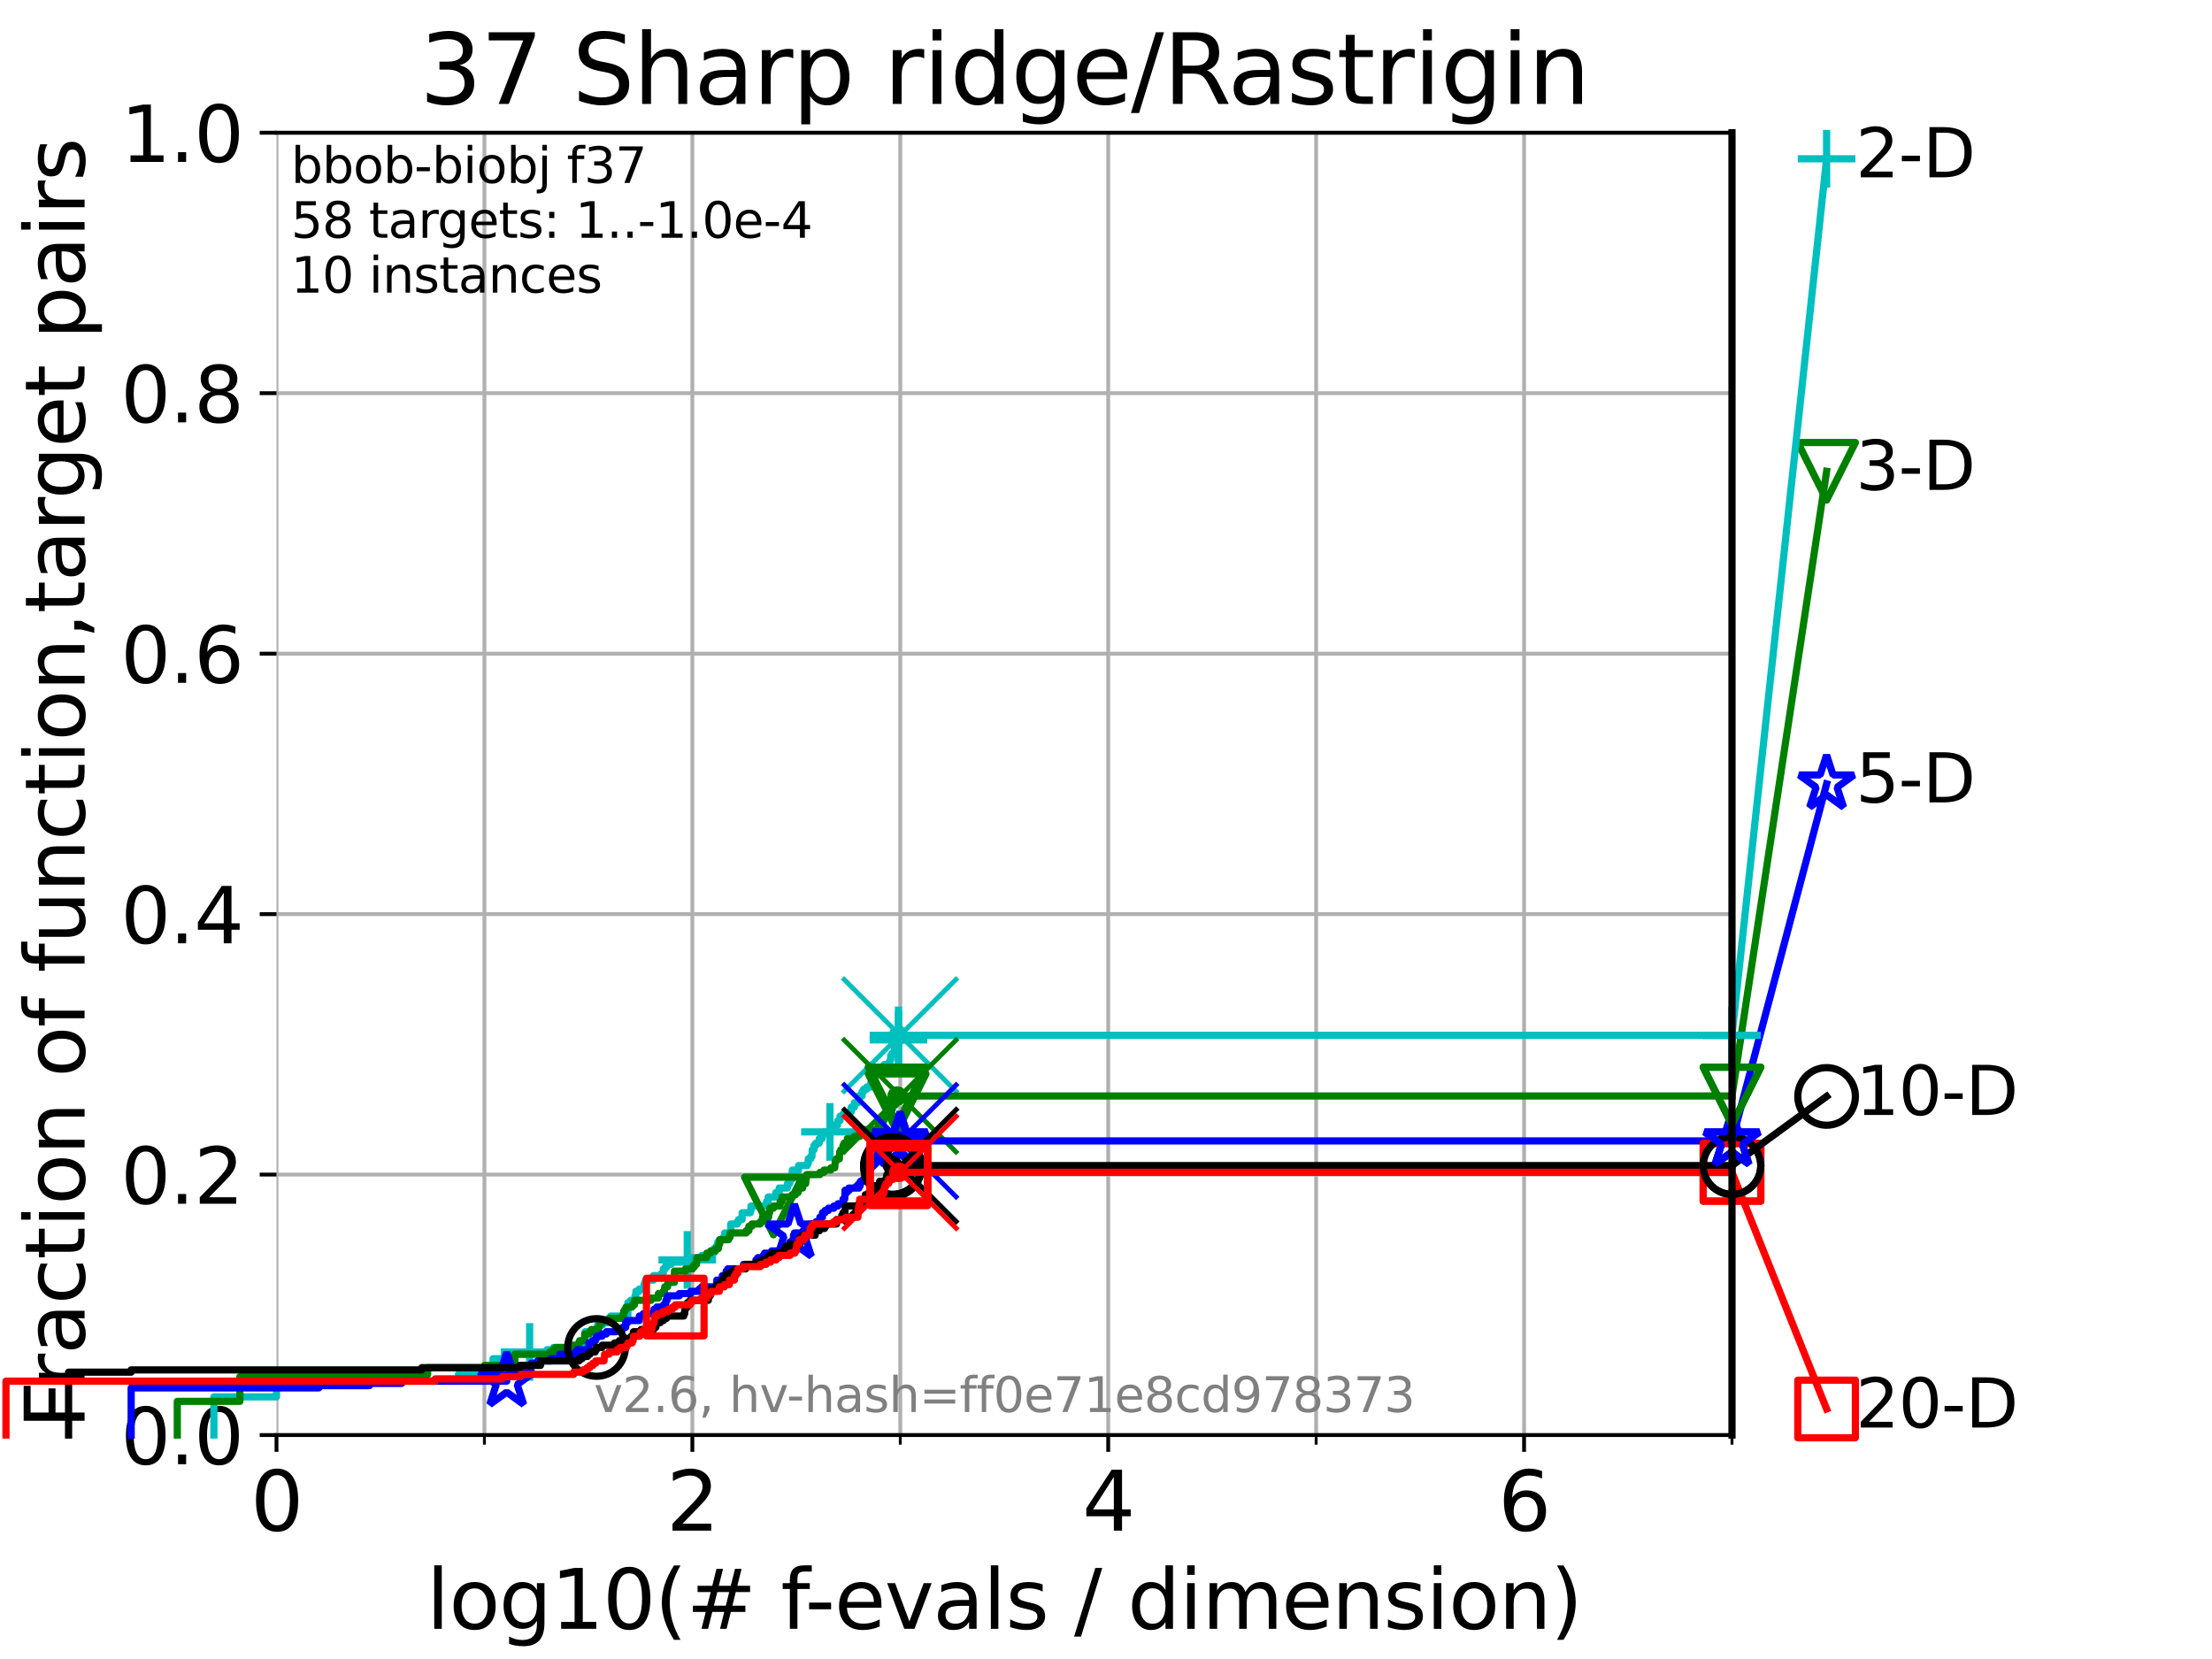 <?xml version="1.0" encoding="utf-8" standalone="no"?>
<!DOCTYPE svg PUBLIC "-//W3C//DTD SVG 1.1//EN"
  "http://www.w3.org/Graphics/SVG/1.1/DTD/svg11.dtd">
<svg xmlns:xlink="http://www.w3.org/1999/xlink" width="460.8pt" height="345.6pt" viewBox="0 0 460.8 345.6" xmlns="http://www.w3.org/2000/svg" version="1.1">
 <defs>
  <style type="text/css">*{stroke-linejoin: round; stroke-linecap: butt}</style>
 </defs>
 <g id="figure_1">
  <g id="patch_1">
   <path d="M 0 345.6 
L 460.8 345.6 
L 460.8 0 
L 0 0 
z
" style="fill: #ffffff"/>
  </g>
  <g id="axes_1">
   <g id="patch_2">
    <path d="M 57.6 298.944 
L 360.806 298.944 
L 360.806 27.648 
L 57.6 27.648 
z
" style="fill: #ffffff"/>
   </g>
   <g id="matplotlib.axis_1">
    <g id="xtick_1">
     <g id="line2d_1">
      <path d="M 57.6 298.944 
L 57.6 27.648 
" clip-path="url(#pdf1e0477e9)" style="fill: none; stroke: #b0b0b0; stroke-width: 0.8; stroke-linecap: square"/>
     </g>
     <g id="line2d_2">
      <defs>
       <path id="mfd158447fc" d="M 0 0 
L 0 3.5 
" style="stroke: #000000; stroke-width: 0.8"/>
      </defs>
      <g>
       <use xlink:href="#mfd158447fc" x="57.6" y="298.944" style="stroke: #000000; stroke-width: 0.8"/>
      </g>
     </g>
     <g id="text_1">
      <!-- 0 -->
      <g transform="translate(52.192 318.861) scale(0.17 -0.17)">
       <defs>
        <path id="DejaVuSans-30" d="M 2034 4250 
Q 1547 4250 1301 3770 
Q 1056 3291 1056 2328 
Q 1056 1369 1301 889 
Q 1547 409 2034 409 
Q 2525 409 2770 889 
Q 3016 1369 3016 2328 
Q 3016 3291 2770 3770 
Q 2525 4250 2034 4250 
z
M 2034 4750 
Q 2819 4750 3233 4129 
Q 3647 3509 3647 2328 
Q 3647 1150 3233 529 
Q 2819 -91 2034 -91 
Q 1250 -91 836 529 
Q 422 1150 422 2328 
Q 422 3509 836 4129 
Q 1250 4750 2034 4750 
z
" transform="scale(0.016)"/>
       </defs>
       <use xlink:href="#DejaVuSans-30"/>
      </g>
     </g>
    </g>
    <g id="xtick_2">
     <g id="line2d_3">
      <path d="M 144.23 298.944 
L 144.23 27.648 
" clip-path="url(#pdf1e0477e9)" style="fill: none; stroke: #b0b0b0; stroke-width: 0.8; stroke-linecap: square"/>
     </g>
     <g id="line2d_4">
      <g>
       <use xlink:href="#mfd158447fc" x="144.23" y="298.944" style="stroke: #000000; stroke-width: 0.8"/>
      </g>
     </g>
     <g id="text_2">
      <!-- 2 -->
      <g transform="translate(138.822 318.861) scale(0.17 -0.17)">
       <defs>
        <path id="DejaVuSans-32" d="M 1228 531 
L 3431 531 
L 3431 0 
L 469 0 
L 469 531 
Q 828 903 1448 1529 
Q 2069 2156 2228 2338 
Q 2531 2678 2651 2914 
Q 2772 3150 2772 3378 
Q 2772 3750 2511 3984 
Q 2250 4219 1831 4219 
Q 1534 4219 1204 4116 
Q 875 4013 500 3803 
L 500 4441 
Q 881 4594 1212 4672 
Q 1544 4750 1819 4750 
Q 2544 4750 2975 4387 
Q 3406 4025 3406 3419 
Q 3406 3131 3298 2873 
Q 3191 2616 2906 2266 
Q 2828 2175 2409 1742 
Q 1991 1309 1228 531 
z
" transform="scale(0.016)"/>
       </defs>
       <use xlink:href="#DejaVuSans-32"/>
      </g>
     </g>
    </g>
    <g id="xtick_3">
     <g id="line2d_5">
      <path d="M 230.861 298.944 
L 230.861 27.648 
" clip-path="url(#pdf1e0477e9)" style="fill: none; stroke: #b0b0b0; stroke-width: 0.8; stroke-linecap: square"/>
     </g>
     <g id="line2d_6">
      <g>
       <use xlink:href="#mfd158447fc" x="230.861" y="298.944" style="stroke: #000000; stroke-width: 0.8"/>
      </g>
     </g>
     <g id="text_3">
      <!-- 4 -->
      <g transform="translate(225.453 318.861) scale(0.17 -0.17)">
       <defs>
        <path id="DejaVuSans-34" d="M 2419 4116 
L 825 1625 
L 2419 1625 
L 2419 4116 
z
M 2253 4666 
L 3047 4666 
L 3047 1625 
L 3713 1625 
L 3713 1100 
L 3047 1100 
L 3047 0 
L 2419 0 
L 2419 1100 
L 313 1100 
L 313 1709 
L 2253 4666 
z
" transform="scale(0.016)"/>
       </defs>
       <use xlink:href="#DejaVuSans-34"/>
      </g>
     </g>
    </g>
    <g id="xtick_4">
     <g id="line2d_7">
      <path d="M 317.491 298.944 
L 317.491 27.648 
" clip-path="url(#pdf1e0477e9)" style="fill: none; stroke: #b0b0b0; stroke-width: 0.8; stroke-linecap: square"/>
     </g>
     <g id="line2d_8">
      <g>
       <use xlink:href="#mfd158447fc" x="317.491" y="298.944" style="stroke: #000000; stroke-width: 0.8"/>
      </g>
     </g>
     <g id="text_4">
      <!-- 6 -->
      <g transform="translate(312.083 318.861) scale(0.17 -0.17)">
       <defs>
        <path id="DejaVuSans-36" d="M 2113 2584 
Q 1688 2584 1439 2293 
Q 1191 2003 1191 1497 
Q 1191 994 1439 701 
Q 1688 409 2113 409 
Q 2538 409 2786 701 
Q 3034 994 3034 1497 
Q 3034 2003 2786 2293 
Q 2538 2584 2113 2584 
z
M 3366 4563 
L 3366 3988 
Q 3128 4100 2886 4159 
Q 2644 4219 2406 4219 
Q 1781 4219 1451 3797 
Q 1122 3375 1075 2522 
Q 1259 2794 1537 2939 
Q 1816 3084 2150 3084 
Q 2853 3084 3261 2657 
Q 3669 2231 3669 1497 
Q 3669 778 3244 343 
Q 2819 -91 2113 -91 
Q 1303 -91 875 529 
Q 447 1150 447 2328 
Q 447 3434 972 4092 
Q 1497 4750 2381 4750 
Q 2619 4750 2861 4703 
Q 3103 4656 3366 4563 
z
" transform="scale(0.016)"/>
       </defs>
       <use xlink:href="#DejaVuSans-36"/>
      </g>
     </g>
    </g>
    <g id="xtick_5">
     <g id="line2d_9">
      <path d="M 100.915 298.944 
L 100.915 27.648 
" clip-path="url(#pdf1e0477e9)" style="fill: none; stroke: #b0b0b0; stroke-width: 0.8; stroke-linecap: square"/>
     </g>
     <g id="line2d_10">
      <defs>
       <path id="mb95e7772e0" d="M 0 0 
L 0 2 
" style="stroke: #000000; stroke-width: 0.6"/>
      </defs>
      <g>
       <use xlink:href="#mb95e7772e0" x="100.915" y="298.944" style="stroke: #000000; stroke-width: 0.6"/>
      </g>
     </g>
    </g>
    <g id="xtick_6">
     <g id="line2d_11">
      <path d="M 187.546 298.944 
L 187.546 27.648 
" clip-path="url(#pdf1e0477e9)" style="fill: none; stroke: #b0b0b0; stroke-width: 0.8; stroke-linecap: square"/>
     </g>
     <g id="line2d_12">
      <g>
       <use xlink:href="#mb95e7772e0" x="187.546" y="298.944" style="stroke: #000000; stroke-width: 0.6"/>
      </g>
     </g>
    </g>
    <g id="xtick_7">
     <g id="line2d_13">
      <path d="M 274.176 298.944 
L 274.176 27.648 
" clip-path="url(#pdf1e0477e9)" style="fill: none; stroke: #b0b0b0; stroke-width: 0.8; stroke-linecap: square"/>
     </g>
     <g id="line2d_14">
      <g>
       <use xlink:href="#mb95e7772e0" x="274.176" y="298.944" style="stroke: #000000; stroke-width: 0.6"/>
      </g>
     </g>
    </g>
    <g id="xtick_8">
     <g id="line2d_15">
      <path d="M 360.806 298.944 
L 360.806 27.648 
" clip-path="url(#pdf1e0477e9)" style="fill: none; stroke: #b0b0b0; stroke-width: 0.8; stroke-linecap: square"/>
     </g>
     <g id="line2d_16">
      <g>
       <use xlink:href="#mb95e7772e0" x="360.806" y="298.944" style="stroke: #000000; stroke-width: 0.6"/>
      </g>
     </g>
    </g>
    <g id="text_5">
     <!-- log10(# f-evals / dimension) -->
     <g transform="translate(88.823 339.314) scale(0.17 -0.17)">
      <defs>
       <path id="DejaVuSans-6c" d="M 603 4863 
L 1178 4863 
L 1178 0 
L 603 0 
L 603 4863 
z
" transform="scale(0.016)"/>
       <path id="DejaVuSans-6f" d="M 1959 3097 
Q 1497 3097 1228 2736 
Q 959 2375 959 1747 
Q 959 1119 1226 758 
Q 1494 397 1959 397 
Q 2419 397 2687 759 
Q 2956 1122 2956 1747 
Q 2956 2369 2687 2733 
Q 2419 3097 1959 3097 
z
M 1959 3584 
Q 2709 3584 3137 3096 
Q 3566 2609 3566 1747 
Q 3566 888 3137 398 
Q 2709 -91 1959 -91 
Q 1206 -91 779 398 
Q 353 888 353 1747 
Q 353 2609 779 3096 
Q 1206 3584 1959 3584 
z
" transform="scale(0.016)"/>
       <path id="DejaVuSans-67" d="M 2906 1791 
Q 2906 2416 2648 2759 
Q 2391 3103 1925 3103 
Q 1463 3103 1205 2759 
Q 947 2416 947 1791 
Q 947 1169 1205 825 
Q 1463 481 1925 481 
Q 2391 481 2648 825 
Q 2906 1169 2906 1791 
z
M 3481 434 
Q 3481 -459 3084 -895 
Q 2688 -1331 1869 -1331 
Q 1566 -1331 1297 -1286 
Q 1028 -1241 775 -1147 
L 775 -588 
Q 1028 -725 1275 -790 
Q 1522 -856 1778 -856 
Q 2344 -856 2625 -561 
Q 2906 -266 2906 331 
L 2906 616 
Q 2728 306 2450 153 
Q 2172 0 1784 0 
Q 1141 0 747 490 
Q 353 981 353 1791 
Q 353 2603 747 3093 
Q 1141 3584 1784 3584 
Q 2172 3584 2450 3431 
Q 2728 3278 2906 2969 
L 2906 3500 
L 3481 3500 
L 3481 434 
z
" transform="scale(0.016)"/>
       <path id="DejaVuSans-31" d="M 794 531 
L 1825 531 
L 1825 4091 
L 703 3866 
L 703 4441 
L 1819 4666 
L 2450 4666 
L 2450 531 
L 3481 531 
L 3481 0 
L 794 0 
L 794 531 
z
" transform="scale(0.016)"/>
       <path id="DejaVuSans-28" d="M 1984 4856 
Q 1566 4138 1362 3434 
Q 1159 2731 1159 2009 
Q 1159 1288 1364 580 
Q 1569 -128 1984 -844 
L 1484 -844 
Q 1016 -109 783 600 
Q 550 1309 550 2009 
Q 550 2706 781 3412 
Q 1013 4119 1484 4856 
L 1984 4856 
z
" transform="scale(0.016)"/>
       <path id="DejaVuSans-23" d="M 3272 2816 
L 2363 2816 
L 2100 1772 
L 3016 1772 
L 3272 2816 
z
M 2803 4594 
L 2478 3297 
L 3391 3297 
L 3719 4594 
L 4219 4594 
L 3897 3297 
L 4872 3297 
L 4872 2816 
L 3775 2816 
L 3519 1772 
L 4513 1772 
L 4513 1294 
L 3397 1294 
L 3072 0 
L 2572 0 
L 2894 1294 
L 1978 1294 
L 1656 0 
L 1153 0 
L 1478 1294 
L 494 1294 
L 494 1772 
L 1594 1772 
L 1856 2816 
L 850 2816 
L 850 3297 
L 1978 3297 
L 2297 4594 
L 2803 4594 
z
" transform="scale(0.016)"/>
       <path id="DejaVuSans-20" transform="scale(0.016)"/>
       <path id="DejaVuSans-66" d="M 2375 4863 
L 2375 4384 
L 1825 4384 
Q 1516 4384 1395 4259 
Q 1275 4134 1275 3809 
L 1275 3500 
L 2222 3500 
L 2222 3053 
L 1275 3053 
L 1275 0 
L 697 0 
L 697 3053 
L 147 3053 
L 147 3500 
L 697 3500 
L 697 3744 
Q 697 4328 969 4595 
Q 1241 4863 1831 4863 
L 2375 4863 
z
" transform="scale(0.016)"/>
       <path id="DejaVuSans-2d" d="M 313 2009 
L 1997 2009 
L 1997 1497 
L 313 1497 
L 313 2009 
z
" transform="scale(0.016)"/>
       <path id="DejaVuSans-65" d="M 3597 1894 
L 3597 1613 
L 953 1613 
Q 991 1019 1311 708 
Q 1631 397 2203 397 
Q 2534 397 2845 478 
Q 3156 559 3463 722 
L 3463 178 
Q 3153 47 2828 -22 
Q 2503 -91 2169 -91 
Q 1331 -91 842 396 
Q 353 884 353 1716 
Q 353 2575 817 3079 
Q 1281 3584 2069 3584 
Q 2775 3584 3186 3129 
Q 3597 2675 3597 1894 
z
M 3022 2063 
Q 3016 2534 2758 2815 
Q 2500 3097 2075 3097 
Q 1594 3097 1305 2825 
Q 1016 2553 972 2059 
L 3022 2063 
z
" transform="scale(0.016)"/>
       <path id="DejaVuSans-76" d="M 191 3500 
L 800 3500 
L 1894 563 
L 2988 3500 
L 3597 3500 
L 2284 0 
L 1503 0 
L 191 3500 
z
" transform="scale(0.016)"/>
       <path id="DejaVuSans-61" d="M 2194 1759 
Q 1497 1759 1228 1600 
Q 959 1441 959 1056 
Q 959 750 1161 570 
Q 1363 391 1709 391 
Q 2188 391 2477 730 
Q 2766 1069 2766 1631 
L 2766 1759 
L 2194 1759 
z
M 3341 1997 
L 3341 0 
L 2766 0 
L 2766 531 
Q 2569 213 2275 61 
Q 1981 -91 1556 -91 
Q 1019 -91 701 211 
Q 384 513 384 1019 
Q 384 1609 779 1909 
Q 1175 2209 1959 2209 
L 2766 2209 
L 2766 2266 
Q 2766 2663 2505 2880 
Q 2244 3097 1772 3097 
Q 1472 3097 1187 3025 
Q 903 2953 641 2809 
L 641 3341 
Q 956 3463 1253 3523 
Q 1550 3584 1831 3584 
Q 2591 3584 2966 3190 
Q 3341 2797 3341 1997 
z
" transform="scale(0.016)"/>
       <path id="DejaVuSans-73" d="M 2834 3397 
L 2834 2853 
Q 2591 2978 2328 3040 
Q 2066 3103 1784 3103 
Q 1356 3103 1142 2972 
Q 928 2841 928 2578 
Q 928 2378 1081 2264 
Q 1234 2150 1697 2047 
L 1894 2003 
Q 2506 1872 2764 1633 
Q 3022 1394 3022 966 
Q 3022 478 2636 193 
Q 2250 -91 1575 -91 
Q 1294 -91 989 -36 
Q 684 19 347 128 
L 347 722 
Q 666 556 975 473 
Q 1284 391 1588 391 
Q 1994 391 2212 530 
Q 2431 669 2431 922 
Q 2431 1156 2273 1281 
Q 2116 1406 1581 1522 
L 1381 1569 
Q 847 1681 609 1914 
Q 372 2147 372 2553 
Q 372 3047 722 3315 
Q 1072 3584 1716 3584 
Q 2034 3584 2315 3537 
Q 2597 3491 2834 3397 
z
" transform="scale(0.016)"/>
       <path id="DejaVuSans-2f" d="M 1625 4666 
L 2156 4666 
L 531 -594 
L 0 -594 
L 1625 4666 
z
" transform="scale(0.016)"/>
       <path id="DejaVuSans-64" d="M 2906 2969 
L 2906 4863 
L 3481 4863 
L 3481 0 
L 2906 0 
L 2906 525 
Q 2725 213 2448 61 
Q 2172 -91 1784 -91 
Q 1150 -91 751 415 
Q 353 922 353 1747 
Q 353 2572 751 3078 
Q 1150 3584 1784 3584 
Q 2172 3584 2448 3432 
Q 2725 3281 2906 2969 
z
M 947 1747 
Q 947 1113 1208 752 
Q 1469 391 1925 391 
Q 2381 391 2643 752 
Q 2906 1113 2906 1747 
Q 2906 2381 2643 2742 
Q 2381 3103 1925 3103 
Q 1469 3103 1208 2742 
Q 947 2381 947 1747 
z
" transform="scale(0.016)"/>
       <path id="DejaVuSans-69" d="M 603 3500 
L 1178 3500 
L 1178 0 
L 603 0 
L 603 3500 
z
M 603 4863 
L 1178 4863 
L 1178 4134 
L 603 4134 
L 603 4863 
z
" transform="scale(0.016)"/>
       <path id="DejaVuSans-6d" d="M 3328 2828 
Q 3544 3216 3844 3400 
Q 4144 3584 4550 3584 
Q 5097 3584 5394 3201 
Q 5691 2819 5691 2113 
L 5691 0 
L 5113 0 
L 5113 2094 
Q 5113 2597 4934 2840 
Q 4756 3084 4391 3084 
Q 3944 3084 3684 2787 
Q 3425 2491 3425 1978 
L 3425 0 
L 2847 0 
L 2847 2094 
Q 2847 2600 2669 2842 
Q 2491 3084 2119 3084 
Q 1678 3084 1418 2786 
Q 1159 2488 1159 1978 
L 1159 0 
L 581 0 
L 581 3500 
L 1159 3500 
L 1159 2956 
Q 1356 3278 1631 3431 
Q 1906 3584 2284 3584 
Q 2666 3584 2933 3390 
Q 3200 3197 3328 2828 
z
" transform="scale(0.016)"/>
       <path id="DejaVuSans-6e" d="M 3513 2113 
L 3513 0 
L 2938 0 
L 2938 2094 
Q 2938 2591 2744 2837 
Q 2550 3084 2163 3084 
Q 1697 3084 1428 2787 
Q 1159 2491 1159 1978 
L 1159 0 
L 581 0 
L 581 3500 
L 1159 3500 
L 1159 2956 
Q 1366 3272 1645 3428 
Q 1925 3584 2291 3584 
Q 2894 3584 3203 3211 
Q 3513 2838 3513 2113 
z
" transform="scale(0.016)"/>
       <path id="DejaVuSans-29" d="M 513 4856 
L 1013 4856 
Q 1481 4119 1714 3412 
Q 1947 2706 1947 2009 
Q 1947 1309 1714 600 
Q 1481 -109 1013 -844 
L 513 -844 
Q 928 -128 1133 580 
Q 1338 1288 1338 2009 
Q 1338 2731 1133 3434 
Q 928 4138 513 4856 
z
" transform="scale(0.016)"/>
      </defs>
      <use xlink:href="#DejaVuSans-6c"/>
      <use xlink:href="#DejaVuSans-6f" x="27.783"/>
      <use xlink:href="#DejaVuSans-67" x="88.965"/>
      <use xlink:href="#DejaVuSans-31" x="152.441"/>
      <use xlink:href="#DejaVuSans-30" x="216.064"/>
      <use xlink:href="#DejaVuSans-28" x="279.688"/>
      <use xlink:href="#DejaVuSans-23" x="318.701"/>
      <use xlink:href="#DejaVuSans-20" x="402.49"/>
      <use xlink:href="#DejaVuSans-66" x="434.277"/>
      <use xlink:href="#DejaVuSans-2d" x="463.982"/>
      <use xlink:href="#DejaVuSans-65" x="500.066"/>
      <use xlink:href="#DejaVuSans-76" x="561.59"/>
      <use xlink:href="#DejaVuSans-61" x="620.77"/>
      <use xlink:href="#DejaVuSans-6c" x="682.049"/>
      <use xlink:href="#DejaVuSans-73" x="709.832"/>
      <use xlink:href="#DejaVuSans-20" x="761.932"/>
      <use xlink:href="#DejaVuSans-2f" x="793.719"/>
      <use xlink:href="#DejaVuSans-20" x="827.41"/>
      <use xlink:href="#DejaVuSans-64" x="859.197"/>
      <use xlink:href="#DejaVuSans-69" x="922.674"/>
      <use xlink:href="#DejaVuSans-6d" x="950.457"/>
      <use xlink:href="#DejaVuSans-65" x="1047.869"/>
      <use xlink:href="#DejaVuSans-6e" x="1109.393"/>
      <use xlink:href="#DejaVuSans-73" x="1172.771"/>
      <use xlink:href="#DejaVuSans-69" x="1224.871"/>
      <use xlink:href="#DejaVuSans-6f" x="1252.654"/>
      <use xlink:href="#DejaVuSans-6e" x="1313.836"/>
      <use xlink:href="#DejaVuSans-29" x="1377.215"/>
     </g>
    </g>
   </g>
   <g id="matplotlib.axis_2">
    <g id="ytick_1">
     <g id="line2d_17">
      <path d="M 57.6 298.944 
L 360.806 298.944 
" clip-path="url(#pdf1e0477e9)" style="fill: none; stroke: #b0b0b0; stroke-width: 0.8; stroke-linecap: square"/>
     </g>
     <g id="line2d_18">
      <defs>
       <path id="m069c3585da" d="M 0 0 
L -3.5 0 
" style="stroke: #000000; stroke-width: 0.8"/>
      </defs>
      <g>
       <use xlink:href="#m069c3585da" x="57.6" y="298.944" style="stroke: #000000; stroke-width: 0.8"/>
      </g>
     </g>
     <g id="text_6">
      <!-- 0.0 -->
      <g transform="translate(25.155 305.023) scale(0.16 -0.16)">
       <defs>
        <path id="DejaVuSans-2e" d="M 684 794 
L 1344 794 
L 1344 0 
L 684 0 
L 684 794 
z
" transform="scale(0.016)"/>
       </defs>
       <use xlink:href="#DejaVuSans-30"/>
       <use xlink:href="#DejaVuSans-2e" x="63.623"/>
       <use xlink:href="#DejaVuSans-30" x="95.41"/>
      </g>
     </g>
    </g>
    <g id="ytick_2">
     <g id="line2d_19">
      <path d="M 57.6 244.685 
L 360.806 244.685 
" clip-path="url(#pdf1e0477e9)" style="fill: none; stroke: #b0b0b0; stroke-width: 0.8; stroke-linecap: square"/>
     </g>
     <g id="line2d_20">
      <g>
       <use xlink:href="#m069c3585da" x="57.6" y="244.685" style="stroke: #000000; stroke-width: 0.8"/>
      </g>
     </g>
     <g id="text_7">
      <!-- 0.2 -->
      <g transform="translate(25.155 250.764) scale(0.16 -0.16)">
       <use xlink:href="#DejaVuSans-30"/>
       <use xlink:href="#DejaVuSans-2e" x="63.623"/>
       <use xlink:href="#DejaVuSans-32" x="95.41"/>
      </g>
     </g>
    </g>
    <g id="ytick_3">
     <g id="line2d_21">
      <path d="M 57.6 190.426 
L 360.806 190.426 
" clip-path="url(#pdf1e0477e9)" style="fill: none; stroke: #b0b0b0; stroke-width: 0.8; stroke-linecap: square"/>
     </g>
     <g id="line2d_22">
      <g>
       <use xlink:href="#m069c3585da" x="57.6" y="190.426" style="stroke: #000000; stroke-width: 0.8"/>
      </g>
     </g>
     <g id="text_8">
      <!-- 0.4 -->
      <g transform="translate(25.155 196.504) scale(0.16 -0.16)">
       <use xlink:href="#DejaVuSans-30"/>
       <use xlink:href="#DejaVuSans-2e" x="63.623"/>
       <use xlink:href="#DejaVuSans-34" x="95.41"/>
      </g>
     </g>
    </g>
    <g id="ytick_4">
     <g id="line2d_23">
      <path d="M 57.6 136.166 
L 360.806 136.166 
" clip-path="url(#pdf1e0477e9)" style="fill: none; stroke: #b0b0b0; stroke-width: 0.8; stroke-linecap: square"/>
     </g>
     <g id="line2d_24">
      <g>
       <use xlink:href="#m069c3585da" x="57.6" y="136.166" style="stroke: #000000; stroke-width: 0.8"/>
      </g>
     </g>
     <g id="text_9">
      <!-- 0.6 -->
      <g transform="translate(25.155 142.245) scale(0.16 -0.16)">
       <use xlink:href="#DejaVuSans-30"/>
       <use xlink:href="#DejaVuSans-2e" x="63.623"/>
       <use xlink:href="#DejaVuSans-36" x="95.41"/>
      </g>
     </g>
    </g>
    <g id="ytick_5">
     <g id="line2d_25">
      <path d="M 57.6 81.907 
L 360.806 81.907 
" clip-path="url(#pdf1e0477e9)" style="fill: none; stroke: #b0b0b0; stroke-width: 0.8; stroke-linecap: square"/>
     </g>
     <g id="line2d_26">
      <g>
       <use xlink:href="#m069c3585da" x="57.6" y="81.907" style="stroke: #000000; stroke-width: 0.8"/>
      </g>
     </g>
     <g id="text_10">
      <!-- 0.8 -->
      <g transform="translate(25.155 87.986) scale(0.16 -0.16)">
       <defs>
        <path id="DejaVuSans-38" d="M 2034 2216 
Q 1584 2216 1326 1975 
Q 1069 1734 1069 1313 
Q 1069 891 1326 650 
Q 1584 409 2034 409 
Q 2484 409 2743 651 
Q 3003 894 3003 1313 
Q 3003 1734 2745 1975 
Q 2488 2216 2034 2216 
z
M 1403 2484 
Q 997 2584 770 2862 
Q 544 3141 544 3541 
Q 544 4100 942 4425 
Q 1341 4750 2034 4750 
Q 2731 4750 3128 4425 
Q 3525 4100 3525 3541 
Q 3525 3141 3298 2862 
Q 3072 2584 2669 2484 
Q 3125 2378 3379 2068 
Q 3634 1759 3634 1313 
Q 3634 634 3220 271 
Q 2806 -91 2034 -91 
Q 1263 -91 848 271 
Q 434 634 434 1313 
Q 434 1759 690 2068 
Q 947 2378 1403 2484 
z
M 1172 3481 
Q 1172 3119 1398 2916 
Q 1625 2713 2034 2713 
Q 2441 2713 2670 2916 
Q 2900 3119 2900 3481 
Q 2900 3844 2670 4047 
Q 2441 4250 2034 4250 
Q 1625 4250 1398 4047 
Q 1172 3844 1172 3481 
z
" transform="scale(0.016)"/>
       </defs>
       <use xlink:href="#DejaVuSans-30"/>
       <use xlink:href="#DejaVuSans-2e" x="63.623"/>
       <use xlink:href="#DejaVuSans-38" x="95.41"/>
      </g>
     </g>
    </g>
    <g id="ytick_6">
     <g id="line2d_27">
      <path d="M 57.6 27.648 
L 360.806 27.648 
" clip-path="url(#pdf1e0477e9)" style="fill: none; stroke: #b0b0b0; stroke-width: 0.8; stroke-linecap: square"/>
     </g>
     <g id="line2d_28">
      <g>
       <use xlink:href="#m069c3585da" x="57.6" y="27.648" style="stroke: #000000; stroke-width: 0.8"/>
      </g>
     </g>
     <g id="text_11">
      <!-- 1.0 -->
      <g transform="translate(25.155 33.727) scale(0.16 -0.16)">
       <use xlink:href="#DejaVuSans-31"/>
       <use xlink:href="#DejaVuSans-2e" x="63.623"/>
       <use xlink:href="#DejaVuSans-30" x="95.41"/>
      </g>
     </g>
    </g>
    <g id="text_12">
     <!-- Fraction of function,target pairs -->
     <g transform="translate(17.62 297.681) rotate(-90) scale(0.17 -0.17)">
      <defs>
       <path id="DejaVuSans-46" d="M 628 4666 
L 3309 4666 
L 3309 4134 
L 1259 4134 
L 1259 2759 
L 3109 2759 
L 3109 2228 
L 1259 2228 
L 1259 0 
L 628 0 
L 628 4666 
z
" transform="scale(0.016)"/>
       <path id="DejaVuSans-72" d="M 2631 2963 
Q 2534 3019 2420 3045 
Q 2306 3072 2169 3072 
Q 1681 3072 1420 2755 
Q 1159 2438 1159 1844 
L 1159 0 
L 581 0 
L 581 3500 
L 1159 3500 
L 1159 2956 
Q 1341 3275 1631 3429 
Q 1922 3584 2338 3584 
Q 2397 3584 2469 3576 
Q 2541 3569 2628 3553 
L 2631 2963 
z
" transform="scale(0.016)"/>
       <path id="DejaVuSans-63" d="M 3122 3366 
L 3122 2828 
Q 2878 2963 2633 3030 
Q 2388 3097 2138 3097 
Q 1578 3097 1268 2742 
Q 959 2388 959 1747 
Q 959 1106 1268 751 
Q 1578 397 2138 397 
Q 2388 397 2633 464 
Q 2878 531 3122 666 
L 3122 134 
Q 2881 22 2623 -34 
Q 2366 -91 2075 -91 
Q 1284 -91 818 406 
Q 353 903 353 1747 
Q 353 2603 823 3093 
Q 1294 3584 2113 3584 
Q 2378 3584 2631 3529 
Q 2884 3475 3122 3366 
z
" transform="scale(0.016)"/>
       <path id="DejaVuSans-74" d="M 1172 4494 
L 1172 3500 
L 2356 3500 
L 2356 3053 
L 1172 3053 
L 1172 1153 
Q 1172 725 1289 603 
Q 1406 481 1766 481 
L 2356 481 
L 2356 0 
L 1766 0 
Q 1100 0 847 248 
Q 594 497 594 1153 
L 594 3053 
L 172 3053 
L 172 3500 
L 594 3500 
L 594 4494 
L 1172 4494 
z
" transform="scale(0.016)"/>
       <path id="DejaVuSans-75" d="M 544 1381 
L 544 3500 
L 1119 3500 
L 1119 1403 
Q 1119 906 1312 657 
Q 1506 409 1894 409 
Q 2359 409 2629 706 
Q 2900 1003 2900 1516 
L 2900 3500 
L 3475 3500 
L 3475 0 
L 2900 0 
L 2900 538 
Q 2691 219 2414 64 
Q 2138 -91 1772 -91 
Q 1169 -91 856 284 
Q 544 659 544 1381 
z
M 1991 3584 
L 1991 3584 
z
" transform="scale(0.016)"/>
       <path id="DejaVuSans-2c" d="M 750 794 
L 1409 794 
L 1409 256 
L 897 -744 
L 494 -744 
L 750 256 
L 750 794 
z
" transform="scale(0.016)"/>
       <path id="DejaVuSans-70" d="M 1159 525 
L 1159 -1331 
L 581 -1331 
L 581 3500 
L 1159 3500 
L 1159 2969 
Q 1341 3281 1617 3432 
Q 1894 3584 2278 3584 
Q 2916 3584 3314 3078 
Q 3713 2572 3713 1747 
Q 3713 922 3314 415 
Q 2916 -91 2278 -91 
Q 1894 -91 1617 61 
Q 1341 213 1159 525 
z
M 3116 1747 
Q 3116 2381 2855 2742 
Q 2594 3103 2138 3103 
Q 1681 3103 1420 2742 
Q 1159 2381 1159 1747 
Q 1159 1113 1420 752 
Q 1681 391 2138 391 
Q 2594 391 2855 752 
Q 3116 1113 3116 1747 
z
" transform="scale(0.016)"/>
      </defs>
      <use xlink:href="#DejaVuSans-46"/>
      <use xlink:href="#DejaVuSans-72" x="50.27"/>
      <use xlink:href="#DejaVuSans-61" x="91.383"/>
      <use xlink:href="#DejaVuSans-63" x="152.662"/>
      <use xlink:href="#DejaVuSans-74" x="207.643"/>
      <use xlink:href="#DejaVuSans-69" x="246.852"/>
      <use xlink:href="#DejaVuSans-6f" x="274.635"/>
      <use xlink:href="#DejaVuSans-6e" x="335.816"/>
      <use xlink:href="#DejaVuSans-20" x="399.195"/>
      <use xlink:href="#DejaVuSans-6f" x="430.982"/>
      <use xlink:href="#DejaVuSans-66" x="492.164"/>
      <use xlink:href="#DejaVuSans-20" x="527.369"/>
      <use xlink:href="#DejaVuSans-66" x="559.156"/>
      <use xlink:href="#DejaVuSans-75" x="594.361"/>
      <use xlink:href="#DejaVuSans-6e" x="657.74"/>
      <use xlink:href="#DejaVuSans-63" x="721.119"/>
      <use xlink:href="#DejaVuSans-74" x="776.1"/>
      <use xlink:href="#DejaVuSans-69" x="815.309"/>
      <use xlink:href="#DejaVuSans-6f" x="843.092"/>
      <use xlink:href="#DejaVuSans-6e" x="904.273"/>
      <use xlink:href="#DejaVuSans-2c" x="967.652"/>
      <use xlink:href="#DejaVuSans-74" x="999.439"/>
      <use xlink:href="#DejaVuSans-61" x="1038.648"/>
      <use xlink:href="#DejaVuSans-72" x="1099.928"/>
      <use xlink:href="#DejaVuSans-67" x="1139.291"/>
      <use xlink:href="#DejaVuSans-65" x="1202.768"/>
      <use xlink:href="#DejaVuSans-74" x="1264.291"/>
      <use xlink:href="#DejaVuSans-20" x="1303.5"/>
      <use xlink:href="#DejaVuSans-70" x="1335.287"/>
      <use xlink:href="#DejaVuSans-61" x="1398.764"/>
      <use xlink:href="#DejaVuSans-69" x="1460.043"/>
      <use xlink:href="#DejaVuSans-72" x="1487.826"/>
      <use xlink:href="#DejaVuSans-73" x="1528.939"/>
     </g>
    </g>
   </g>
   <g id="line2d_29">
    <defs>
     <path id="m17ad738d78" d="M 0 1.5 
C 0.398 1.5 0.779 1.342 1.061 1.061 
C 1.342 0.779 1.5 0.398 1.5 0 
C 1.5 -0.398 1.342 -0.779 1.061 -1.061 
C 0.779 -1.342 0.398 -1.5 0 -1.5 
C -0.398 -1.5 -0.779 -1.342 -1.061 -1.061 
C -1.342 -0.779 -1.5 -0.398 -1.5 0 
C -1.5 0.398 -1.342 0.779 -1.061 1.061 
C -0.779 1.342 -0.398 1.5 0 1.5 
z
" style="stroke: #00bfbf"/>
    </defs>
    <g>
     <use xlink:href="#m17ad738d78" x="187.166" y="215.684" style="fill: #00bfbf; stroke: #00bfbf"/>
     <use xlink:href="#m17ad738d78" x="187.166" y="215.684" style="fill: #00bfbf; stroke: #00bfbf"/>
    </g>
   </g>
   <g id="line2d_30">
    <path d="M 44.561 298.944 
L 44.561 290.992 
L 57.6 290.992 
L 57.6 287.718 
L 95.503 287.718 
L 95.503 286.315 
L 102.708 286.315 
L 102.708 283.04 
L 106.561 283.04 
L 106.561 282.105 
L 110.336 282.105 
L 110.336 281.637 
L 113.954 281.637 
L 113.954 281.169 
L 115.315 281.169 
L 115.315 280.702 
L 121.266 280.702 
L 121.266 279.766 
L 121.893 279.766 
L 121.893 277.427 
L 123.936 277.427 
L 123.936 276.96 
L 124.482 276.96 
L 124.482 276.024 
L 125.527 276.024 
L 125.527 275.556 
L 126.757 275.556 
L 126.757 274.621 
L 127.227 274.621 
L 127.227 274.153 
L 130.811 274.153 
L 130.811 271.347 
L 131.378 271.347 
L 131.378 270.879 
L 132.287 270.879 
L 132.287 269.943 
L 132.464 269.943 
L 132.464 269.008 
L 133.154 269.008 
L 133.154 268.54 
L 134.145 268.54 
L 134.145 267.605 
L 134.305 267.605 
L 134.305 267.137 
L 134.464 267.137 
L 134.464 266.669 
L 136.127 266.669 
L 136.127 265.734 
L 137.788 265.734 
L 137.788 265.266 
L 138.181 265.266 
L 138.181 264.33 
L 138.566 264.33 
L 138.566 263.863 
L 138.944 263.863 
L 138.944 263.395 
L 139.796 263.395 
L 139.796 262.927 
L 143.166 262.927 
L 143.166 262.459 
L 143.754 262.459 
L 143.754 261.992 
L 146.194 261.992 
L 146.194 261.524 
L 147.582 261.524 
L 147.582 261.056 
L 148.727 261.056 
L 148.727 260.121 
L 149.166 260.121 
L 149.166 259.653 
L 149.524 259.653 
L 149.524 258.717 
L 149.945 258.717 
L 149.945 258.25 
L 150.627 258.25 
L 150.627 257.782 
L 150.959 257.782 
L 150.959 256.846 
L 152.23 256.846 
L 152.23 254.975 
L 153.594 254.975 
L 153.594 254.508 
L 153.877 254.508 
L 153.877 254.04 
L 154.596 254.04 
L 154.596 252.637 
L 156.305 252.637 
L 156.305 252.169 
L 156.453 252.169 
L 156.453 251.233 
L 159.61 251.233 
L 159.693 250.298 
L 160.021 250.298 
L 160.021 249.362 
L 161.617 249.362 
L 161.617 248.427 
L 162.313 248.427 
L 162.313 247.491 
L 164.031 247.491 
L 164.031 246.556 
L 164.517 246.556 
L 164.549 245.62 
L 164.991 245.62 
L 165.053 243.749 
L 166.345 243.749 
L 166.345 242.814 
L 168.169 242.814 
L 168.169 242.346 
L 168.379 242.346 
L 168.379 241.411 
L 168.868 241.411 
L 168.868 240.943 
L 169.145 240.943 
L 169.195 239.54 
L 169.565 239.54 
L 169.565 238.604 
L 169.953 238.604 
L 169.953 238.136 
L 170.658 238.136 
L 170.658 237.201 
L 171.271 237.201 
L 171.271 236.265 
L 171.778 236.265 
L 171.778 235.798 
L 172.897 235.798 
L 172.897 234.394 
L 174.45 234.394 
L 174.525 233.459 
L 174.989 233.459 
L 174.989 232.523 
L 175.62 232.523 
L 175.62 232.056 
L 176.905 232.056 
L 176.905 231.588 
L 177.331 231.588 
L 177.331 230.652 
L 177.983 230.652 
L 177.983 229.717 
L 178.704 229.717 
L 178.704 229.249 
L 178.854 229.249 
L 178.854 228.313 
L 179.586 228.313 
L 179.586 227.378 
L 179.899 227.378 
L 179.899 226.91 
L 180.552 226.91 
L 180.552 226.442 
L 181.405 226.442 
L 181.405 225.507 
L 181.561 225.507 
L 181.561 224.571 
L 182.309 224.571 
L 182.309 223.636 
L 182.811 223.636 
L 182.811 223.168 
L 182.944 223.168 
L 182.944 222.7 
L 184.176 222.7 
L 184.176 221.765 
L 185.184 221.765 
L 185.184 221.297 
L 185.406 221.297 
L 185.406 220.829 
L 185.543 220.829 
L 185.543 219.894 
L 185.833 219.894 
L 185.833 219.426 
L 186.301 219.426 
L 186.301 218.491 
L 186.462 218.491 
L 186.462 217.555 
L 187.06 217.555 
L 187.166 215.684 
L 360.806 215.684 
L 360.806 215.684 
" style="fill: none; stroke: #00bfbf; stroke-width: 1.5; stroke-linecap: square"/>
   </g>
   <g id="line2d_31">
    <defs>
     <path id="m533791d439" d="M -6 0 
L 6 0 
M 0 6 
L 0 -6 
" style="stroke: #00bfbf; stroke-width: 1.5"/>
    </defs>
    <g>
     <use xlink:href="#m533791d439" x="110.336" y="281.637" style="fill-opacity: 0; stroke: #00bfbf; stroke-width: 1.5"/>
     <use xlink:href="#m533791d439" x="143.166" y="262.459" style="fill-opacity: 0; stroke: #00bfbf; stroke-width: 1.5"/>
     <use xlink:href="#m533791d439" x="172.897" y="235.798" style="fill-opacity: 0; stroke: #00bfbf; stroke-width: 1.5"/>
     <use xlink:href="#m533791d439" x="187.166" y="216.62" style="fill-opacity: 0; stroke: #00bfbf; stroke-width: 1.5"/>
     <use xlink:href="#m533791d439" x="187.166" y="215.684" style="fill-opacity: 0; stroke: #00bfbf; stroke-width: 1.5"/>
     <use xlink:href="#m533791d439" x="360.806" y="215.684" style="fill-opacity: 0; stroke: #00bfbf; stroke-width: 1.5"/>
    </g>
   </g>
   <g id="line2d_32">
    <path style="fill: none; stroke: #00bfbf; stroke-width: 1.5; stroke-linecap: square"/>
    <g/>
   </g>
   <g id="line2d_33">
    <path d="M 187.489 215.684 
" clip-path="url(#pdf1e0477e9)" style="fill: none; stroke: #00bfbf; stroke-width: 1.5; stroke-linecap: square"/>
    <defs>
     <path id="m5fa34b5a77" d="M -12 12 
L 12 -12 
M -12 -12 
L 12 12 
" style="stroke: #00bfbf"/>
    </defs>
    <g clip-path="url(#pdf1e0477e9)">
     <use xlink:href="#m5fa34b5a77" x="187.489" y="215.684" style="fill: #00bfbf; stroke: #00bfbf"/>
    </g>
   </g>
   <g id="line2d_34">
    <defs>
     <path id="m98d7eab8dd" d="M 0 1.5 
C 0.398 1.5 0.779 1.342 1.061 1.061 
C 1.342 0.779 1.5 0.398 1.5 0 
C 1.5 -0.398 1.342 -0.779 1.061 -1.061 
C 0.779 -1.342 0.398 -1.5 0 -1.5 
C -0.398 -1.5 -0.779 -1.342 -1.061 -1.061 
C -1.342 -0.779 -1.5 -0.398 -1.5 0 
C -1.5 0.398 -1.342 0.779 -1.061 1.061 
C -0.779 1.342 -0.398 1.5 0 1.5 
z
" style="stroke: #008000"/>
    </defs>
    <g>
     <use xlink:href="#m98d7eab8dd" x="186.895" y="228.313" style="fill: #008000; stroke: #008000"/>
     <use xlink:href="#m98d7eab8dd" x="186.895" y="228.313" style="fill: #008000; stroke: #008000"/>
    </g>
   </g>
   <g id="line2d_35">
    <path d="M 36.933 298.944 
L 36.933 291.928 
L 49.973 291.928 
L 49.973 286.782 
L 86.578 286.782 
L 86.578 286.315 
L 89.09 286.315 
L 89.09 284.911 
L 100.915 284.911 
L 100.915 284.444 
L 106.327 284.444 
L 106.327 283.508 
L 107.245 283.508 
L 107.245 282.105 
L 114.571 282.105 
L 114.571 281.637 
L 115.168 281.637 
L 115.168 281.169 
L 115.747 281.169 
L 115.747 280.702 
L 118.89 280.702 
L 118.89 280.234 
L 120.507 280.234 
L 120.507 279.766 
L 120.727 279.766 
L 120.727 279.298 
L 121.79 279.298 
L 121.79 277.895 
L 122.796 277.895 
L 122.796 277.427 
L 123.184 277.427 
L 123.184 276.96 
L 124.66 276.96 
L 124.66 276.492 
L 124.837 276.492 
L 124.837 276.024 
L 125.012 276.024 
L 125.012 275.556 
L 125.527 275.556 
L 125.527 275.089 
L 126.994 275.089 
L 126.994 274.621 
L 129.623 274.621 
L 129.623 274.153 
L 129.893 274.153 
L 129.893 273.218 
L 130.16 273.218 
L 130.16 272.75 
L 130.423 272.75 
L 130.423 272.282 
L 131.686 272.282 
L 131.686 271.814 
L 132.169 271.814 
L 132.169 270.879 
L 135.638 270.879 
L 135.638 270.411 
L 137.159 270.411 
L 137.159 269.476 
L 138.138 269.476 
L 138.138 269.008 
L 138.396 269.008 
L 138.481 268.072 
L 139.068 268.072 
L 139.15 267.137 
L 140.497 267.137 
L 140.497 264.798 
L 142.798 264.798 
L 142.798 264.33 
L 144.293 264.33 
L 144.293 263.863 
L 144.664 263.863 
L 144.664 263.395 
L 145.088 263.395 
L 145.148 261.992 
L 147.237 261.992 
L 147.237 261.056 
L 148.022 261.056 
L 148.022 260.588 
L 149.069 260.588 
L 149.069 260.121 
L 149.642 260.121 
L 149.736 259.185 
L 149.922 259.185 
L 149.922 258.25 
L 151.774 258.25 
L 151.774 257.782 
L 152.066 257.782 
L 152.107 256.846 
L 155.461 256.846 
L 155.461 256.379 
L 156.005 256.379 
L 156.005 255.443 
L 156.632 255.443 
L 156.632 254.975 
L 158.366 254.975 
L 158.366 254.508 
L 158.775 254.508 
L 158.833 253.572 
L 160.116 253.572 
L 160.116 252.637 
L 160.33 252.637 
L 160.33 251.701 
L 161.113 251.701 
L 161.113 251.233 
L 162.516 251.233 
L 162.516 250.298 
L 162.915 250.298 
L 162.915 249.362 
L 164.98 249.362 
L 164.98 248.895 
L 165.715 248.895 
L 165.715 248.427 
L 166.267 248.427 
L 166.345 247.491 
L 167.215 247.491 
L 167.215 246.556 
L 167.85 246.556 
L 167.94 245.153 
L 168.064 245.153 
L 168.064 244.685 
L 170.819 244.685 
L 170.819 244.217 
L 171.655 244.217 
L 171.655 243.749 
L 173.074 243.749 
L 173.074 243.282 
L 173.895 243.282 
L 173.998 241.878 
L 174.216 241.878 
L 174.216 241.411 
L 174.854 241.411 
L 174.904 240.007 
L 175.123 240.007 
L 175.123 239.54 
L 175.614 239.54 
L 175.614 238.604 
L 175.838 238.604 
L 175.838 238.136 
L 176.515 238.136 
L 176.515 237.201 
L 177.978 237.201 
L 177.978 236.733 
L 179.15 236.733 
L 179.15 235.798 
L 179.71 235.798 
L 179.71 235.33 
L 182.936 235.33 
L 182.936 234.394 
L 183.889 234.394 
L 183.889 233.459 
L 184.131 233.459 
L 184.131 232.523 
L 184.459 232.523 
L 184.459 232.056 
L 185.571 232.056 
L 185.571 231.12 
L 185.888 231.12 
L 185.888 230.184 
L 186.541 230.184 
L 186.541 229.717 
L 186.895 229.717 
L 186.895 228.313 
L 360.806 228.313 
L 360.806 228.313 
" style="fill: none; stroke: #008000; stroke-width: 1.5; stroke-linecap: square"/>
   </g>
   <g id="line2d_36">
    <defs>
     <path id="md0cc503e4b" d="M -0 6 
L 6 -6 
L -6 -6 
z
" style="stroke: #008000; stroke-width: 1.5; stroke-linejoin: miter"/>
    </defs>
    <g>
     <use xlink:href="#md0cc503e4b" x="161.113" y="251.233" style="fill-opacity: 0; stroke: #008000; stroke-width: 1.5; stroke-linejoin: miter"/>
     <use xlink:href="#md0cc503e4b" x="186.895" y="229.717" style="fill-opacity: 0; stroke: #008000; stroke-width: 1.5; stroke-linejoin: miter"/>
     <use xlink:href="#md0cc503e4b" x="186.895" y="228.313" style="fill-opacity: 0; stroke: #008000; stroke-width: 1.5; stroke-linejoin: miter"/>
     <use xlink:href="#md0cc503e4b" x="186.895" y="228.313" style="fill-opacity: 0; stroke: #008000; stroke-width: 1.5; stroke-linejoin: miter"/>
     <use xlink:href="#md0cc503e4b" x="360.806" y="228.313" style="fill-opacity: 0; stroke: #008000; stroke-width: 1.5; stroke-linejoin: miter"/>
    </g>
   </g>
   <g id="line2d_37">
    <path style="fill: none; stroke: #008000; stroke-width: 1.5; stroke-linecap: square"/>
    <g/>
   </g>
   <g id="line2d_38">
    <path d="M 187.508 228.313 
" clip-path="url(#pdf1e0477e9)" style="fill: none; stroke: #008000; stroke-width: 1.5; stroke-linecap: square"/>
    <defs>
     <path id="ma2641382e0" d="M -12 12 
L 12 -12 
M -12 -12 
L 12 12 
" style="stroke: #008000"/>
    </defs>
    <g clip-path="url(#pdf1e0477e9)">
     <use xlink:href="#ma2641382e0" x="187.508" y="228.313" style="fill: #008000; stroke: #008000"/>
    </g>
   </g>
   <g id="line2d_39">
    <defs>
     <path id="mdd43c55ada" d="M 0 1.5 
C 0.398 1.5 0.779 1.342 1.061 1.061 
C 1.342 0.779 1.5 0.398 1.5 0 
C 1.5 -0.398 1.342 -0.779 1.061 -1.061 
C 0.779 -1.342 0.398 -1.5 0 -1.5 
C -0.398 -1.5 -0.779 -1.342 -1.061 -1.061 
C -1.342 -0.779 -1.5 -0.398 -1.5 0 
C -1.5 0.398 -1.342 0.779 -1.061 1.061 
C -0.779 1.342 -0.398 1.5 0 1.5 
z
" style="stroke: #0000ff"/>
    </defs>
    <g>
     <use xlink:href="#mdd43c55ada" x="187.504" y="237.669" style="fill: #0000ff; stroke: #0000ff"/>
     <use xlink:href="#mdd43c55ada" x="187.504" y="237.669" style="fill: #0000ff; stroke: #0000ff"/>
    </g>
   </g>
   <g id="line2d_40">
    <path d="M 27.324 298.944 
L 27.324 289.121 
L 66.441 289.121 
L 66.441 288.653 
L 76.969 288.653 
L 76.969 288.186 
L 83.678 288.186 
L 83.678 287.718 
L 105.559 287.718 
L 105.559 286.315 
L 106.138 286.315 
L 106.138 285.847 
L 106.699 285.847 
L 106.699 285.379 
L 108.29 285.379 
L 108.29 284.444 
L 110.675 284.444 
L 110.675 283.976 
L 111.972 283.976 
L 111.972 283.508 
L 114.692 283.508 
L 114.692 283.04 
L 116.419 283.04 
L 116.419 282.573 
L 116.584 282.573 
L 116.584 282.105 
L 119.876 282.105 
L 119.876 281.637 
L 120.284 281.637 
L 120.284 281.169 
L 122.678 281.169 
L 122.678 279.766 
L 123.375 279.766 
L 123.375 279.298 
L 124.047 279.298 
L 124.047 278.831 
L 124.265 278.831 
L 124.265 278.363 
L 125.425 278.363 
L 125.425 277.895 
L 126.323 277.895 
L 126.323 277.427 
L 128.354 277.427 
L 128.354 276.96 
L 129.704 276.96 
L 129.704 276.492 
L 130.345 276.492 
L 130.345 275.556 
L 130.734 275.556 
L 130.734 275.089 
L 133.188 275.089 
L 133.188 274.153 
L 133.983 274.153 
L 133.983 273.685 
L 136.242 273.685 
L 136.242 272.75 
L 136.809 272.75 
L 136.809 272.282 
L 138.207 272.282 
L 138.207 271.814 
L 138.668 271.814 
L 138.718 270.879 
L 138.969 270.879 
L 138.969 270.411 
L 139.117 270.411 
L 139.117 269.943 
L 141.524 269.943 
L 141.524 269.476 
L 143.889 269.476 
L 143.889 269.008 
L 145.643 269.008 
L 145.643 268.54 
L 146.16 268.54 
L 146.16 268.072 
L 149.253 268.072 
L 149.31 266.669 
L 150.479 266.669 
L 150.479 265.734 
L 151.272 265.734 
L 151.272 264.798 
L 151.605 264.798 
L 151.605 264.33 
L 154.886 264.33 
L 154.886 263.395 
L 157.475 263.395 
L 157.475 262.459 
L 157.862 262.459 
L 157.862 261.992 
L 158.994 261.992 
L 158.994 261.524 
L 159.267 261.524 
L 159.267 261.056 
L 160.746 261.056 
L 160.746 260.588 
L 163.356 260.588 
L 163.356 260.121 
L 164.22 260.121 
L 164.22 259.653 
L 164.568 259.653 
L 164.568 258.717 
L 165.146 258.717 
L 165.146 258.25 
L 165.306 258.25 
L 165.306 257.314 
L 165.49 257.314 
L 165.49 256.846 
L 167.296 256.846 
L 167.296 256.379 
L 168.18 256.379 
L 168.18 255.911 
L 168.873 255.911 
L 168.873 254.975 
L 169.996 254.975 
L 169.996 254.508 
L 170.792 254.508 
L 170.792 253.572 
L 171.334 253.572 
L 171.334 252.637 
L 171.861 252.637 
L 171.861 252.169 
L 172.558 252.169 
L 172.558 251.701 
L 173.699 251.701 
L 173.699 251.233 
L 174.552 251.233 
L 174.552 250.766 
L 175.61 250.766 
L 175.61 249.83 
L 175.968 249.83 
L 176.038 247.959 
L 176.845 247.959 
L 176.845 247.491 
L 178.937 247.491 
L 178.937 247.024 
L 179.197 247.024 
L 179.262 246.088 
L 179.978 246.088 
L 179.978 245.62 
L 180.329 245.62 
L 180.346 244.217 
L 180.538 244.217 
L 180.538 243.749 
L 180.943 243.749 
L 181.007 241.878 
L 182.023 241.878 
L 182.023 241.411 
L 182.413 241.411 
L 182.413 240.943 
L 182.872 240.943 
L 182.872 240.007 
L 183.202 240.007 
L 183.202 239.54 
L 184.791 239.54 
L 184.791 239.072 
L 185.089 239.072 
L 185.089 238.604 
L 185.429 238.604 
L 185.429 238.136 
L 187.504 238.136 
L 187.504 237.669 
L 360.806 237.669 
L 360.806 237.669 
" style="fill: none; stroke: #0000ff; stroke-width: 1.5; stroke-linecap: square"/>
   </g>
   <g id="line2d_41">
    <defs>
     <path id="mf7bcb4a99f" d="M 0 -6 
L -1.347 -1.854 
L -5.706 -1.854 
L -2.18 0.708 
L -3.527 4.854 
L -0 2.292 
L 3.527 4.854 
L 2.18 0.708 
L 5.706 -1.854 
L 1.347 -1.854 
z
" style="stroke: #0000ff; stroke-width: 1.5; stroke-linejoin: bevel"/>
    </defs>
    <g>
     <use xlink:href="#mf7bcb4a99f" x="105.559" y="287.718" style="fill-opacity: 0; stroke: #0000ff; stroke-width: 1.5; stroke-linejoin: bevel"/>
     <use xlink:href="#mf7bcb4a99f" x="165.49" y="256.846" style="fill-opacity: 0; stroke: #0000ff; stroke-width: 1.5; stroke-linejoin: bevel"/>
     <use xlink:href="#mf7bcb4a99f" x="187.504" y="238.136" style="fill-opacity: 0; stroke: #0000ff; stroke-width: 1.5; stroke-linejoin: bevel"/>
     <use xlink:href="#mf7bcb4a99f" x="187.504" y="237.669" style="fill-opacity: 0; stroke: #0000ff; stroke-width: 1.5; stroke-linejoin: bevel"/>
     <use xlink:href="#mf7bcb4a99f" x="187.504" y="237.669" style="fill-opacity: 0; stroke: #0000ff; stroke-width: 1.5; stroke-linejoin: bevel"/>
     <use xlink:href="#mf7bcb4a99f" x="360.806" y="237.669" style="fill-opacity: 0; stroke: #0000ff; stroke-width: 1.5; stroke-linejoin: bevel"/>
    </g>
   </g>
   <g id="line2d_42">
    <path style="fill: none; stroke: #0000ff; stroke-width: 1.5; stroke-linecap: square"/>
    <g/>
   </g>
   <g id="line2d_43">
    <path d="M 187.523 237.669 
" clip-path="url(#pdf1e0477e9)" style="fill: none; stroke: #0000ff; stroke-width: 1.5; stroke-linecap: square"/>
    <defs>
     <path id="mff271d2fba" d="M -12 12 
L 12 -12 
M -12 -12 
L 12 12 
" style="stroke: #0000ff"/>
    </defs>
    <g clip-path="url(#pdf1e0477e9)">
     <use xlink:href="#mff271d2fba" x="187.523" y="237.669" style="fill: #0000ff; stroke: #0000ff"/>
    </g>
   </g>
   <g id="line2d_44">
    <defs>
     <path id="m508ef0f1e4" d="M 0 1.5 
C 0.398 1.5 0.779 1.342 1.061 1.061 
C 1.342 0.779 1.5 0.398 1.5 0 
C 1.5 -0.398 1.342 -0.779 1.061 -1.061 
C 0.779 -1.342 0.398 -1.5 0 -1.5 
C -0.398 -1.5 -0.779 -1.342 -1.061 -1.061 
C -1.342 -0.779 -1.5 -0.398 -1.5 0 
C -1.5 0.398 -1.342 0.779 -1.061 1.061 
C -0.779 1.342 -0.398 1.5 0 1.5 
z
" style="stroke: #000000"/>
    </defs>
    <g>
     <use xlink:href="#m508ef0f1e4" x="185.946" y="242.814" style="stroke: #000000"/>
     <use xlink:href="#m508ef0f1e4" x="185.946" y="242.814" style="stroke: #000000"/>
    </g>
   </g>
   <g id="line2d_45">
    <path d="M 14.285 298.944 
L 14.285 285.847 
L 27.324 285.847 
L 27.324 285.379 
L 87.876 285.379 
L 87.876 284.911 
L 108.29 284.911 
L 108.29 284.444 
L 112.589 284.444 
L 112.69 283.508 
L 120.617 283.508 
L 120.617 283.04 
L 121.266 283.04 
L 121.266 282.573 
L 122.38 282.573 
L 122.38 282.105 
L 122.913 282.105 
L 122.913 281.637 
L 123.992 281.637 
L 123.992 281.169 
L 124.265 281.169 
L 124.265 280.702 
L 125.425 280.702 
L 125.425 280.234 
L 128.001 280.234 
L 128.001 279.766 
L 128.999 279.766 
L 128.999 279.298 
L 130.345 279.298 
L 130.345 278.831 
L 131.49 278.831 
L 131.49 278.363 
L 131.929 278.363 
L 131.965 277.427 
L 133.557 277.427 
L 133.557 276.96 
L 136.156 276.96 
L 136.156 276.492 
L 136.641 276.492 
L 136.725 275.556 
L 137.521 275.556 
L 137.521 275.089 
L 138.233 275.089 
L 138.233 274.621 
L 138.869 274.621 
L 138.869 274.153 
L 142.436 274.153 
L 142.436 273.685 
L 142.641 273.685 
L 142.662 272.75 
L 142.825 272.75 
L 142.825 272.282 
L 143.226 272.282 
L 143.226 271.347 
L 143.754 271.347 
L 143.754 270.879 
L 147.566 270.879 
L 147.566 269.943 
L 147.956 269.943 
L 148.048 268.54 
L 148.977 268.54 
L 148.977 268.072 
L 149.41 268.072 
L 149.41 267.605 
L 150.056 267.605 
L 150.056 267.137 
L 150.425 267.137 
L 150.425 266.669 
L 150.985 266.669 
L 150.985 265.734 
L 151.719 265.734 
L 151.719 265.266 
L 152.499 265.266 
L 152.499 264.798 
L 153.236 264.798 
L 153.236 264.33 
L 155.35 264.33 
L 155.35 263.395 
L 157.587 263.395 
L 157.587 262.927 
L 158.761 262.927 
L 158.761 262.459 
L 159.784 262.459 
L 159.784 261.992 
L 160.295 261.992 
L 160.295 261.524 
L 160.824 261.524 
L 160.824 261.056 
L 163.15 261.056 
L 163.15 260.588 
L 163.498 260.588 
L 163.498 260.121 
L 163.66 260.121 
L 163.66 259.653 
L 164.376 259.653 
L 164.376 259.185 
L 166.616 259.185 
L 166.684 257.782 
L 167.263 257.782 
L 167.263 257.314 
L 169.813 257.314 
L 169.813 256.379 
L 170.727 256.379 
L 170.727 255.911 
L 171.778 255.911 
L 171.778 255.443 
L 172.076 255.443 
L 172.076 254.975 
L 174.279 254.975 
L 174.279 254.04 
L 175.349 254.04 
L 175.378 253.104 
L 175.606 253.104 
L 175.606 252.637 
L 176.013 252.637 
L 176.083 251.233 
L 178.875 251.233 
L 178.875 250.766 
L 179.843 250.766 
L 179.891 249.83 
L 180.257 249.83 
L 180.257 248.895 
L 180.97 248.895 
L 180.97 248.427 
L 182.141 248.427 
L 182.141 247.024 
L 183.242 247.024 
L 183.242 246.088 
L 184.51 246.088 
L 184.51 245.62 
L 184.687 245.62 
L 184.741 244.685 
L 185.379 244.685 
L 185.484 243.282 
L 185.946 243.282 
L 185.946 242.814 
L 360.806 242.814 
L 360.806 242.814 
" style="fill: none; stroke: #000000; stroke-width: 1.5; stroke-linecap: square"/>
   </g>
   <g id="line2d_46">
    <defs>
     <path id="m73c18cf0b0" d="M 0 6 
C 1.591 6 3.117 5.368 4.243 4.243 
C 5.368 3.117 6 1.591 6 0 
C 6 -1.591 5.368 -3.117 4.243 -4.243 
C 3.117 -5.368 1.591 -6 0 -6 
C -1.591 -6 -3.117 -5.368 -4.243 -4.243 
C -5.368 -3.117 -6 -1.591 -6 0 
C -6 1.591 -5.368 3.117 -4.243 4.243 
C -3.117 5.368 -1.591 6 0 6 
z
" style="stroke: #000000; stroke-width: 1.5"/>
    </defs>
    <g>
     <use xlink:href="#m73c18cf0b0" x="124.265" y="280.702" style="fill-opacity: 0; stroke: #000000; stroke-width: 1.5"/>
     <use xlink:href="#m73c18cf0b0" x="185.946" y="243.282" style="fill-opacity: 0; stroke: #000000; stroke-width: 1.5"/>
     <use xlink:href="#m73c18cf0b0" x="185.946" y="242.814" style="fill-opacity: 0; stroke: #000000; stroke-width: 1.5"/>
     <use xlink:href="#m73c18cf0b0" x="185.946" y="242.814" style="fill-opacity: 0; stroke: #000000; stroke-width: 1.5"/>
     <use xlink:href="#m73c18cf0b0" x="360.806" y="242.814" style="fill-opacity: 0; stroke: #000000; stroke-width: 1.5"/>
    </g>
   </g>
   <g id="line2d_47">
    <path style="fill: none; stroke: #000000; stroke-width: 1.5; stroke-linecap: square"/>
    <g/>
   </g>
   <g id="line2d_48">
    <path d="M 187.54 242.814 
" clip-path="url(#pdf1e0477e9)" style="fill: none; stroke: #000000; stroke-width: 1.5; stroke-linecap: square"/>
    <defs>
     <path id="m892244dd94" d="M -12 12 
L 12 -12 
M -12 -12 
L 12 12 
" style="stroke: #000000"/>
    </defs>
    <g clip-path="url(#pdf1e0477e9)">
     <use xlink:href="#m892244dd94" x="187.54" y="242.814" style="stroke: #000000"/>
    </g>
   </g>
   <g id="line2d_49">
    <defs>
     <path id="m52f554ab0a" d="M 0 1.5 
C 0.398 1.5 0.779 1.342 1.061 1.061 
C 1.342 0.779 1.5 0.398 1.5 0 
C 1.5 -0.398 1.342 -0.779 1.061 -1.061 
C 0.779 -1.342 0.398 -1.5 0 -1.5 
C -0.398 -1.5 -0.779 -1.342 -1.061 -1.061 
C -1.342 -0.779 -1.5 -0.398 -1.5 0 
C -1.5 0.398 -1.342 0.779 -1.061 1.061 
C -0.779 1.342 -0.398 1.5 0 1.5 
z
" style="stroke: #ff0000"/>
    </defs>
    <g>
     <use xlink:href="#m52f554ab0a" x="187.255" y="244.217" style="fill: #ff0000; stroke: #ff0000"/>
     <use xlink:href="#m52f554ab0a" x="187.255" y="244.217" style="fill: #ff0000; stroke: #ff0000"/>
    </g>
   </g>
   <g id="line2d_50">
    <path d="M 1.246 298.944 
L 1.246 287.718 
L 90.668 287.718 
L 90.668 287.25 
L 104.656 287.25 
L 104.656 286.782 
L 108.417 286.782 
L 108.417 286.315 
L 119.495 286.315 
L 119.495 285.847 
L 121.393 285.847 
L 121.393 285.379 
L 122.289 285.379 
L 122.289 284.911 
L 122.884 284.911 
L 122.884 284.444 
L 123.517 284.444 
L 123.517 283.976 
L 124.102 283.976 
L 124.102 283.508 
L 125.83 283.508 
L 125.904 282.573 
L 125.954 282.573 
L 125.954 282.105 
L 126.876 282.105 
L 126.876 281.637 
L 128.571 281.637 
L 128.571 281.169 
L 129.167 281.169 
L 129.167 280.702 
L 130.502 280.702 
L 130.502 280.234 
L 130.811 280.234 
L 130.811 279.766 
L 131.692 279.766 
L 131.692 279.298 
L 131.893 279.298 
L 131.965 278.363 
L 133.273 278.363 
L 133.273 277.895 
L 133.424 277.895 
L 133.424 277.427 
L 134.177 277.427 
L 134.177 276.96 
L 135.776 276.96 
L 135.776 276.492 
L 135.923 276.492 
L 135.967 275.556 
L 136.242 275.556 
L 136.343 274.621 
L 136.357 274.621 
L 136.357 274.153 
L 136.975 274.153 
L 136.975 273.685 
L 138.116 273.685 
L 138.116 273.218 
L 139.179 273.218 
L 139.179 272.75 
L 140.08 272.75 
L 140.08 272.282 
L 140.669 272.282 
L 140.669 271.814 
L 143.754 271.814 
L 143.754 271.347 
L 144.136 271.347 
L 144.136 270.879 
L 146.049 270.879 
L 146.049 270.411 
L 147.288 270.411 
L 147.288 269.943 
L 147.621 269.943 
L 147.621 269.476 
L 148.201 269.476 
L 148.201 269.008 
L 149.862 269.008 
L 149.862 268.072 
L 150.906 268.072 
L 150.906 267.605 
L 151.958 267.605 
L 151.958 266.669 
L 152.995 266.669 
L 152.995 265.734 
L 153.3 265.734 
L 153.3 265.266 
L 153.685 265.266 
L 153.685 264.33 
L 154.731 264.33 
L 154.731 263.863 
L 158.423 263.863 
L 158.423 263.395 
L 159.581 263.395 
L 159.581 262.927 
L 160.53 262.927 
L 160.53 262.459 
L 161.699 262.459 
L 161.699 261.992 
L 162.295 261.992 
L 162.295 261.524 
L 164.568 261.524 
L 164.568 261.056 
L 165.574 261.056 
L 165.574 260.588 
L 165.898 260.588 
L 165.978 259.185 
L 166.478 259.185 
L 166.478 258.25 
L 167.551 258.25 
L 167.605 257.314 
L 168.735 257.314 
L 168.748 255.911 
L 169.057 255.911 
L 169.057 255.443 
L 169.351 255.443 
L 169.351 254.975 
L 173.648 254.975 
L 173.648 254.508 
L 174.391 254.508 
L 174.391 254.04 
L 176.221 254.04 
L 176.221 253.572 
L 178.724 253.572 
L 178.812 251.701 
L 178.879 251.701 
L 178.879 251.233 
L 179.066 251.233 
L 179.081 249.83 
L 183.593 249.83 
L 183.593 249.362 
L 183.848 249.362 
L 183.848 248.895 
L 183.963 248.895 
L 183.963 248.427 
L 184.209 248.427 
L 184.209 247.491 
L 184.332 247.491 
L 184.332 247.024 
L 184.563 247.024 
L 184.563 246.556 
L 185.108 246.556 
L 185.108 245.62 
L 186.212 245.62 
L 186.212 245.153 
L 187.255 245.153 
L 187.255 244.217 
L 360.806 244.217 
L 360.806 244.217 
" style="fill: none; stroke: #ff0000; stroke-width: 1.5; stroke-linecap: square"/>
   </g>
   <g id="line2d_51">
    <defs>
     <path id="md271fe6e27" d="M -6 6 
L 6 6 
L 6 -6 
L -6 -6 
z
" style="stroke: #ff0000; stroke-width: 1.5; stroke-linejoin: miter"/>
    </defs>
    <g>
     <use xlink:href="#md271fe6e27" x="140.669" y="272.282" style="fill-opacity: 0; stroke: #ff0000; stroke-width: 1.5; stroke-linejoin: miter"/>
     <use xlink:href="#md271fe6e27" x="187.255" y="245.153" style="fill-opacity: 0; stroke: #ff0000; stroke-width: 1.5; stroke-linejoin: miter"/>
     <use xlink:href="#md271fe6e27" x="187.255" y="244.217" style="fill-opacity: 0; stroke: #ff0000; stroke-width: 1.5; stroke-linejoin: miter"/>
     <use xlink:href="#md271fe6e27" x="187.255" y="244.217" style="fill-opacity: 0; stroke: #ff0000; stroke-width: 1.5; stroke-linejoin: miter"/>
     <use xlink:href="#md271fe6e27" x="360.806" y="244.217" style="fill-opacity: 0; stroke: #ff0000; stroke-width: 1.5; stroke-linejoin: miter"/>
    </g>
   </g>
   <g id="line2d_52">
    <path style="fill: none; stroke: #ff0000; stroke-width: 1.5; stroke-linecap: square"/>
    <g/>
   </g>
   <g id="line2d_53">
    <path d="M 187.547 244.217 
" clip-path="url(#pdf1e0477e9)" style="fill: none; stroke: #ff0000; stroke-width: 1.5; stroke-linecap: square"/>
    <defs>
     <path id="md45143224a" d="M -12 12 
L 12 -12 
M -12 -12 
L 12 12 
" style="stroke: #ff0000"/>
    </defs>
    <g clip-path="url(#pdf1e0477e9)">
     <use xlink:href="#md45143224a" x="187.547" y="244.217" style="fill: #ff0000; stroke: #ff0000"/>
    </g>
   </g>
   <g id="line2d_54">
    <path d="M 360.806 244.217 
L 380.515 293.518 
" style="fill: none; stroke: #ff0000; stroke-width: 1.5; stroke-linecap: square"/>
    <g>
     <use xlink:href="#md271fe6e27" x="360.806" y="244.217" style="fill-opacity: 0; stroke: #ff0000; stroke-width: 1.5; stroke-linejoin: miter"/>
     <use xlink:href="#md271fe6e27" x="380.515" y="293.518" style="fill-opacity: 0; stroke: #ff0000; stroke-width: 1.5; stroke-linejoin: miter"/>
    </g>
   </g>
   <g id="line2d_55">
    <path d="M 360.806 242.814 
L 380.515 228.407 
" style="fill: none; stroke: #000000; stroke-width: 1.5; stroke-linecap: square"/>
    <g>
     <use xlink:href="#m73c18cf0b0" x="360.806" y="242.814" style="fill-opacity: 0; stroke: #000000; stroke-width: 1.5"/>
     <use xlink:href="#m73c18cf0b0" x="380.515" y="228.407" style="fill-opacity: 0; stroke: #000000; stroke-width: 1.5"/>
    </g>
   </g>
   <g id="line2d_56">
    <path d="M 360.806 237.669 
L 380.515 163.296 
" style="fill: none; stroke: #0000ff; stroke-width: 1.5; stroke-linecap: square"/>
    <g>
     <use xlink:href="#mf7bcb4a99f" x="360.806" y="237.669" style="fill-opacity: 0; stroke: #0000ff; stroke-width: 1.5; stroke-linejoin: bevel"/>
     <use xlink:href="#mf7bcb4a99f" x="380.515" y="163.296" style="fill-opacity: 0; stroke: #0000ff; stroke-width: 1.5; stroke-linejoin: bevel"/>
    </g>
   </g>
   <g id="line2d_57">
    <path d="M 360.806 228.313 
L 380.515 98.185 
" style="fill: none; stroke: #008000; stroke-width: 1.5; stroke-linecap: square"/>
    <g>
     <use xlink:href="#md0cc503e4b" x="360.806" y="228.313" style="fill-opacity: 0; stroke: #008000; stroke-width: 1.5; stroke-linejoin: miter"/>
     <use xlink:href="#md0cc503e4b" x="380.515" y="98.185" style="fill-opacity: 0; stroke: #008000; stroke-width: 1.5; stroke-linejoin: miter"/>
    </g>
   </g>
   <g id="line2d_58">
    <path d="M 360.806 215.684 
L 380.515 33.074 
" style="fill: none; stroke: #00bfbf; stroke-width: 1.5; stroke-linecap: square"/>
    <g>
     <use xlink:href="#m533791d439" x="360.806" y="215.684" style="fill-opacity: 0; stroke: #00bfbf; stroke-width: 1.5"/>
     <use xlink:href="#m533791d439" x="380.515" y="33.074" style="fill-opacity: 0; stroke: #00bfbf; stroke-width: 1.5"/>
    </g>
   </g>
   <g id="line2d_59">
    <path d="M 360.806 298.944 
L 360.806 27.648 
" style="fill: none; stroke: #000000; stroke-width: 1.5; stroke-linecap: square"/>
   </g>
   <g id="patch_3">
    <path d="M 57.6 298.944 
L 360.806 298.944 
" style="fill: none; stroke: #000000; stroke-width: 0.8; stroke-linejoin: miter; stroke-linecap: square"/>
   </g>
   <g id="patch_4">
    <path d="M 57.6 27.648 
L 360.806 27.648 
" style="fill: none; stroke: #000000; stroke-width: 0.8; stroke-linejoin: miter; stroke-linecap: square"/>
   </g>
   <g id="text_13">
    <!-- 20-D -->
    <g transform="translate(386.579 297.381) scale(0.14 -0.14)">
     <defs>
      <path id="DejaVuSans-44" d="M 1259 4147 
L 1259 519 
L 2022 519 
Q 2988 519 3436 956 
Q 3884 1394 3884 2338 
Q 3884 3275 3436 3711 
Q 2988 4147 2022 4147 
L 1259 4147 
z
M 628 4666 
L 1925 4666 
Q 3281 4666 3915 4102 
Q 4550 3538 4550 2338 
Q 4550 1131 3912 565 
Q 3275 0 1925 0 
L 628 0 
L 628 4666 
z
" transform="scale(0.016)"/>
     </defs>
     <use xlink:href="#DejaVuSans-32"/>
     <use xlink:href="#DejaVuSans-30" x="63.623"/>
     <use xlink:href="#DejaVuSans-2d" x="127.246"/>
     <use xlink:href="#DejaVuSans-44" x="163.33"/>
    </g>
   </g>
   <g id="text_14">
    <!-- 10-D -->
    <g transform="translate(386.579 232.27) scale(0.14 -0.14)">
     <use xlink:href="#DejaVuSans-31"/>
     <use xlink:href="#DejaVuSans-30" x="63.623"/>
     <use xlink:href="#DejaVuSans-2d" x="127.246"/>
     <use xlink:href="#DejaVuSans-44" x="163.33"/>
    </g>
   </g>
   <g id="text_15">
    <!-- 5-D -->
    <g transform="translate(386.579 167.159) scale(0.14 -0.14)">
     <defs>
      <path id="DejaVuSans-35" d="M 691 4666 
L 3169 4666 
L 3169 4134 
L 1269 4134 
L 1269 2991 
Q 1406 3038 1543 3061 
Q 1681 3084 1819 3084 
Q 2600 3084 3056 2656 
Q 3513 2228 3513 1497 
Q 3513 744 3044 326 
Q 2575 -91 1722 -91 
Q 1428 -91 1123 -41 
Q 819 9 494 109 
L 494 744 
Q 775 591 1075 516 
Q 1375 441 1709 441 
Q 2250 441 2565 725 
Q 2881 1009 2881 1497 
Q 2881 1984 2565 2268 
Q 2250 2553 1709 2553 
Q 1456 2553 1204 2497 
Q 953 2441 691 2322 
L 691 4666 
z
" transform="scale(0.016)"/>
     </defs>
     <use xlink:href="#DejaVuSans-35"/>
     <use xlink:href="#DejaVuSans-2d" x="63.623"/>
     <use xlink:href="#DejaVuSans-44" x="99.707"/>
    </g>
   </g>
   <g id="text_16">
    <!-- 3-D -->
    <g transform="translate(386.579 102.048) scale(0.14 -0.14)">
     <defs>
      <path id="DejaVuSans-33" d="M 2597 2516 
Q 3050 2419 3304 2112 
Q 3559 1806 3559 1356 
Q 3559 666 3084 287 
Q 2609 -91 1734 -91 
Q 1441 -91 1130 -33 
Q 819 25 488 141 
L 488 750 
Q 750 597 1062 519 
Q 1375 441 1716 441 
Q 2309 441 2620 675 
Q 2931 909 2931 1356 
Q 2931 1769 2642 2001 
Q 2353 2234 1838 2234 
L 1294 2234 
L 1294 2753 
L 1863 2753 
Q 2328 2753 2575 2939 
Q 2822 3125 2822 3475 
Q 2822 3834 2567 4026 
Q 2313 4219 1838 4219 
Q 1578 4219 1281 4162 
Q 984 4106 628 3988 
L 628 4550 
Q 988 4650 1302 4700 
Q 1616 4750 1894 4750 
Q 2613 4750 3031 4423 
Q 3450 4097 3450 3541 
Q 3450 3153 3228 2886 
Q 3006 2619 2597 2516 
z
" transform="scale(0.016)"/>
     </defs>
     <use xlink:href="#DejaVuSans-33"/>
     <use xlink:href="#DejaVuSans-2d" x="63.623"/>
     <use xlink:href="#DejaVuSans-44" x="99.707"/>
    </g>
   </g>
   <g id="text_17">
    <!-- 2-D -->
    <g transform="translate(386.579 36.937) scale(0.14 -0.14)">
     <use xlink:href="#DejaVuSans-32"/>
     <use xlink:href="#DejaVuSans-2d" x="63.623"/>
     <use xlink:href="#DejaVuSans-44" x="99.707"/>
    </g>
   </g>
   <g id="text_18">
    <!-- bbob-biobj f37 -->
    <g transform="translate(60.632 38.111) scale(0.102 -0.102)">
     <defs>
      <path id="DejaVuSans-62" d="M 3116 1747 
Q 3116 2381 2855 2742 
Q 2594 3103 2138 3103 
Q 1681 3103 1420 2742 
Q 1159 2381 1159 1747 
Q 1159 1113 1420 752 
Q 1681 391 2138 391 
Q 2594 391 2855 752 
Q 3116 1113 3116 1747 
z
M 1159 2969 
Q 1341 3281 1617 3432 
Q 1894 3584 2278 3584 
Q 2916 3584 3314 3078 
Q 3713 2572 3713 1747 
Q 3713 922 3314 415 
Q 2916 -91 2278 -91 
Q 1894 -91 1617 61 
Q 1341 213 1159 525 
L 1159 0 
L 581 0 
L 581 4863 
L 1159 4863 
L 1159 2969 
z
" transform="scale(0.016)"/>
      <path id="DejaVuSans-6a" d="M 603 3500 
L 1178 3500 
L 1178 -63 
Q 1178 -731 923 -1031 
Q 669 -1331 103 -1331 
L -116 -1331 
L -116 -844 
L 38 -844 
Q 366 -844 484 -692 
Q 603 -541 603 -63 
L 603 3500 
z
M 603 4863 
L 1178 4863 
L 1178 4134 
L 603 4134 
L 603 4863 
z
" transform="scale(0.016)"/>
      <path id="DejaVuSans-37" d="M 525 4666 
L 3525 4666 
L 3525 4397 
L 1831 0 
L 1172 0 
L 2766 4134 
L 525 4134 
L 525 4666 
z
" transform="scale(0.016)"/>
     </defs>
     <use xlink:href="#DejaVuSans-62"/>
     <use xlink:href="#DejaVuSans-62" x="63.477"/>
     <use xlink:href="#DejaVuSans-6f" x="126.953"/>
     <use xlink:href="#DejaVuSans-62" x="188.135"/>
     <use xlink:href="#DejaVuSans-2d" x="251.611"/>
     <use xlink:href="#DejaVuSans-62" x="287.695"/>
     <use xlink:href="#DejaVuSans-69" x="351.172"/>
     <use xlink:href="#DejaVuSans-6f" x="378.955"/>
     <use xlink:href="#DejaVuSans-62" x="440.137"/>
     <use xlink:href="#DejaVuSans-6a" x="503.613"/>
     <use xlink:href="#DejaVuSans-20" x="531.396"/>
     <use xlink:href="#DejaVuSans-66" x="563.184"/>
     <use xlink:href="#DejaVuSans-33" x="598.389"/>
     <use xlink:href="#DejaVuSans-37" x="662.012"/>
    </g>
    <!-- 58 targets: 1..-1.0e-4 -->
    <g transform="translate(60.632 49.533) scale(0.102 -0.102)">
     <defs>
      <path id="DejaVuSans-3a" d="M 750 794 
L 1409 794 
L 1409 0 
L 750 0 
L 750 794 
z
M 750 3309 
L 1409 3309 
L 1409 2516 
L 750 2516 
L 750 3309 
z
" transform="scale(0.016)"/>
     </defs>
     <use xlink:href="#DejaVuSans-35"/>
     <use xlink:href="#DejaVuSans-38" x="63.623"/>
     <use xlink:href="#DejaVuSans-20" x="127.246"/>
     <use xlink:href="#DejaVuSans-74" x="159.033"/>
     <use xlink:href="#DejaVuSans-61" x="198.242"/>
     <use xlink:href="#DejaVuSans-72" x="259.521"/>
     <use xlink:href="#DejaVuSans-67" x="298.885"/>
     <use xlink:href="#DejaVuSans-65" x="362.361"/>
     <use xlink:href="#DejaVuSans-74" x="423.885"/>
     <use xlink:href="#DejaVuSans-73" x="463.094"/>
     <use xlink:href="#DejaVuSans-3a" x="515.193"/>
     <use xlink:href="#DejaVuSans-20" x="548.885"/>
     <use xlink:href="#DejaVuSans-31" x="580.672"/>
     <use xlink:href="#DejaVuSans-2e" x="644.295"/>
     <use xlink:href="#DejaVuSans-2e" x="676.082"/>
     <use xlink:href="#DejaVuSans-2d" x="707.869"/>
     <use xlink:href="#DejaVuSans-31" x="743.953"/>
     <use xlink:href="#DejaVuSans-2e" x="807.576"/>
     <use xlink:href="#DejaVuSans-30" x="839.363"/>
     <use xlink:href="#DejaVuSans-65" x="902.986"/>
     <use xlink:href="#DejaVuSans-2d" x="964.51"/>
     <use xlink:href="#DejaVuSans-34" x="1000.594"/>
    </g>
    <!-- 10 instances -->
    <g transform="translate(60.632 60.955) scale(0.102 -0.102)">
     <use xlink:href="#DejaVuSans-31"/>
     <use xlink:href="#DejaVuSans-30" x="63.623"/>
     <use xlink:href="#DejaVuSans-20" x="127.246"/>
     <use xlink:href="#DejaVuSans-69" x="159.033"/>
     <use xlink:href="#DejaVuSans-6e" x="186.816"/>
     <use xlink:href="#DejaVuSans-73" x="250.195"/>
     <use xlink:href="#DejaVuSans-74" x="302.295"/>
     <use xlink:href="#DejaVuSans-61" x="341.504"/>
     <use xlink:href="#DejaVuSans-6e" x="402.783"/>
     <use xlink:href="#DejaVuSans-63" x="466.162"/>
     <use xlink:href="#DejaVuSans-65" x="521.143"/>
     <use xlink:href="#DejaVuSans-73" x="582.666"/>
    </g>
   </g>
   <g id="text_19">
    <!-- v2.6, hv-hash=ff0e71e8cd978373 -->
    <g style="fill: #808080" transform="translate(123.708 294.151) scale(0.1 -0.1)">
     <defs>
      <path id="DejaVuSans-68" d="M 3513 2113 
L 3513 0 
L 2938 0 
L 2938 2094 
Q 2938 2591 2744 2837 
Q 2550 3084 2163 3084 
Q 1697 3084 1428 2787 
Q 1159 2491 1159 1978 
L 1159 0 
L 581 0 
L 581 4863 
L 1159 4863 
L 1159 2956 
Q 1366 3272 1645 3428 
Q 1925 3584 2291 3584 
Q 2894 3584 3203 3211 
Q 3513 2838 3513 2113 
z
" transform="scale(0.016)"/>
      <path id="DejaVuSans-3d" d="M 678 2906 
L 4684 2906 
L 4684 2381 
L 678 2381 
L 678 2906 
z
M 678 1631 
L 4684 1631 
L 4684 1100 
L 678 1100 
L 678 1631 
z
" transform="scale(0.016)"/>
      <path id="DejaVuSans-39" d="M 703 97 
L 703 672 
Q 941 559 1184 500 
Q 1428 441 1663 441 
Q 2288 441 2617 861 
Q 2947 1281 2994 2138 
Q 2813 1869 2534 1725 
Q 2256 1581 1919 1581 
Q 1219 1581 811 2004 
Q 403 2428 403 3163 
Q 403 3881 828 4315 
Q 1253 4750 1959 4750 
Q 2769 4750 3195 4129 
Q 3622 3509 3622 2328 
Q 3622 1225 3098 567 
Q 2575 -91 1691 -91 
Q 1453 -91 1209 -44 
Q 966 3 703 97 
z
M 1959 2075 
Q 2384 2075 2632 2365 
Q 2881 2656 2881 3163 
Q 2881 3666 2632 3958 
Q 2384 4250 1959 4250 
Q 1534 4250 1286 3958 
Q 1038 3666 1038 3163 
Q 1038 2656 1286 2365 
Q 1534 2075 1959 2075 
z
" transform="scale(0.016)"/>
     </defs>
     <use xlink:href="#DejaVuSans-76"/>
     <use xlink:href="#DejaVuSans-32" x="59.18"/>
     <use xlink:href="#DejaVuSans-2e" x="122.803"/>
     <use xlink:href="#DejaVuSans-36" x="154.59"/>
     <use xlink:href="#DejaVuSans-2c" x="218.213"/>
     <use xlink:href="#DejaVuSans-20" x="250"/>
     <use xlink:href="#DejaVuSans-68" x="281.787"/>
     <use xlink:href="#DejaVuSans-76" x="345.166"/>
     <use xlink:href="#DejaVuSans-2d" x="401.721"/>
     <use xlink:href="#DejaVuSans-68" x="437.805"/>
     <use xlink:href="#DejaVuSans-61" x="501.184"/>
     <use xlink:href="#DejaVuSans-73" x="562.463"/>
     <use xlink:href="#DejaVuSans-68" x="614.562"/>
     <use xlink:href="#DejaVuSans-3d" x="677.941"/>
     <use xlink:href="#DejaVuSans-66" x="761.73"/>
     <use xlink:href="#DejaVuSans-66" x="796.936"/>
     <use xlink:href="#DejaVuSans-30" x="832.141"/>
     <use xlink:href="#DejaVuSans-65" x="895.764"/>
     <use xlink:href="#DejaVuSans-37" x="957.287"/>
     <use xlink:href="#DejaVuSans-31" x="1020.91"/>
     <use xlink:href="#DejaVuSans-65" x="1084.533"/>
     <use xlink:href="#DejaVuSans-38" x="1146.057"/>
     <use xlink:href="#DejaVuSans-63" x="1209.68"/>
     <use xlink:href="#DejaVuSans-64" x="1264.66"/>
     <use xlink:href="#DejaVuSans-39" x="1328.137"/>
     <use xlink:href="#DejaVuSans-37" x="1391.76"/>
     <use xlink:href="#DejaVuSans-38" x="1455.383"/>
     <use xlink:href="#DejaVuSans-33" x="1519.006"/>
     <use xlink:href="#DejaVuSans-37" x="1582.629"/>
     <use xlink:href="#DejaVuSans-33" x="1646.252"/>
    </g>
   </g>
   <g id="text_20">
    <!-- 37 Sharp ridge/Rastrigin -->
    <g transform="translate(87.406 21.648) scale(0.2 -0.2)">
     <defs>
      <path id="DejaVuSans-53" d="M 3425 4513 
L 3425 3897 
Q 3066 4069 2747 4153 
Q 2428 4238 2131 4238 
Q 1616 4238 1336 4038 
Q 1056 3838 1056 3469 
Q 1056 3159 1242 3001 
Q 1428 2844 1947 2747 
L 2328 2669 
Q 3034 2534 3370 2195 
Q 3706 1856 3706 1288 
Q 3706 609 3251 259 
Q 2797 -91 1919 -91 
Q 1588 -91 1214 -16 
Q 841 59 441 206 
L 441 856 
Q 825 641 1194 531 
Q 1563 422 1919 422 
Q 2459 422 2753 634 
Q 3047 847 3047 1241 
Q 3047 1584 2836 1778 
Q 2625 1972 2144 2069 
L 1759 2144 
Q 1053 2284 737 2584 
Q 422 2884 422 3419 
Q 422 4038 858 4394 
Q 1294 4750 2059 4750 
Q 2388 4750 2728 4690 
Q 3069 4631 3425 4513 
z
" transform="scale(0.016)"/>
      <path id="DejaVuSans-52" d="M 2841 2188 
Q 3044 2119 3236 1894 
Q 3428 1669 3622 1275 
L 4263 0 
L 3584 0 
L 2988 1197 
Q 2756 1666 2539 1819 
Q 2322 1972 1947 1972 
L 1259 1972 
L 1259 0 
L 628 0 
L 628 4666 
L 2053 4666 
Q 2853 4666 3247 4331 
Q 3641 3997 3641 3322 
Q 3641 2881 3436 2590 
Q 3231 2300 2841 2188 
z
M 1259 4147 
L 1259 2491 
L 2053 2491 
Q 2509 2491 2742 2702 
Q 2975 2913 2975 3322 
Q 2975 3731 2742 3939 
Q 2509 4147 2053 4147 
L 1259 4147 
z
" transform="scale(0.016)"/>
     </defs>
     <use xlink:href="#DejaVuSans-33"/>
     <use xlink:href="#DejaVuSans-37" x="63.623"/>
     <use xlink:href="#DejaVuSans-20" x="127.246"/>
     <use xlink:href="#DejaVuSans-53" x="159.033"/>
     <use xlink:href="#DejaVuSans-68" x="222.51"/>
     <use xlink:href="#DejaVuSans-61" x="285.889"/>
     <use xlink:href="#DejaVuSans-72" x="347.168"/>
     <use xlink:href="#DejaVuSans-70" x="388.281"/>
     <use xlink:href="#DejaVuSans-20" x="451.758"/>
     <use xlink:href="#DejaVuSans-72" x="483.545"/>
     <use xlink:href="#DejaVuSans-69" x="524.658"/>
     <use xlink:href="#DejaVuSans-64" x="552.441"/>
     <use xlink:href="#DejaVuSans-67" x="615.918"/>
     <use xlink:href="#DejaVuSans-65" x="679.395"/>
     <use xlink:href="#DejaVuSans-2f" x="740.918"/>
     <use xlink:href="#DejaVuSans-52" x="774.609"/>
     <use xlink:href="#DejaVuSans-61" x="841.842"/>
     <use xlink:href="#DejaVuSans-73" x="903.121"/>
     <use xlink:href="#DejaVuSans-74" x="955.221"/>
     <use xlink:href="#DejaVuSans-72" x="994.43"/>
     <use xlink:href="#DejaVuSans-69" x="1035.543"/>
     <use xlink:href="#DejaVuSans-67" x="1063.326"/>
     <use xlink:href="#DejaVuSans-69" x="1126.803"/>
     <use xlink:href="#DejaVuSans-6e" x="1154.586"/>
    </g>
   </g>
  </g>
 </g>
 <defs>
  <clipPath id="pdf1e0477e9">
   <rect x="57.6" y="27.648" width="303.206" height="271.296"/>
  </clipPath>
 </defs>
</svg>

